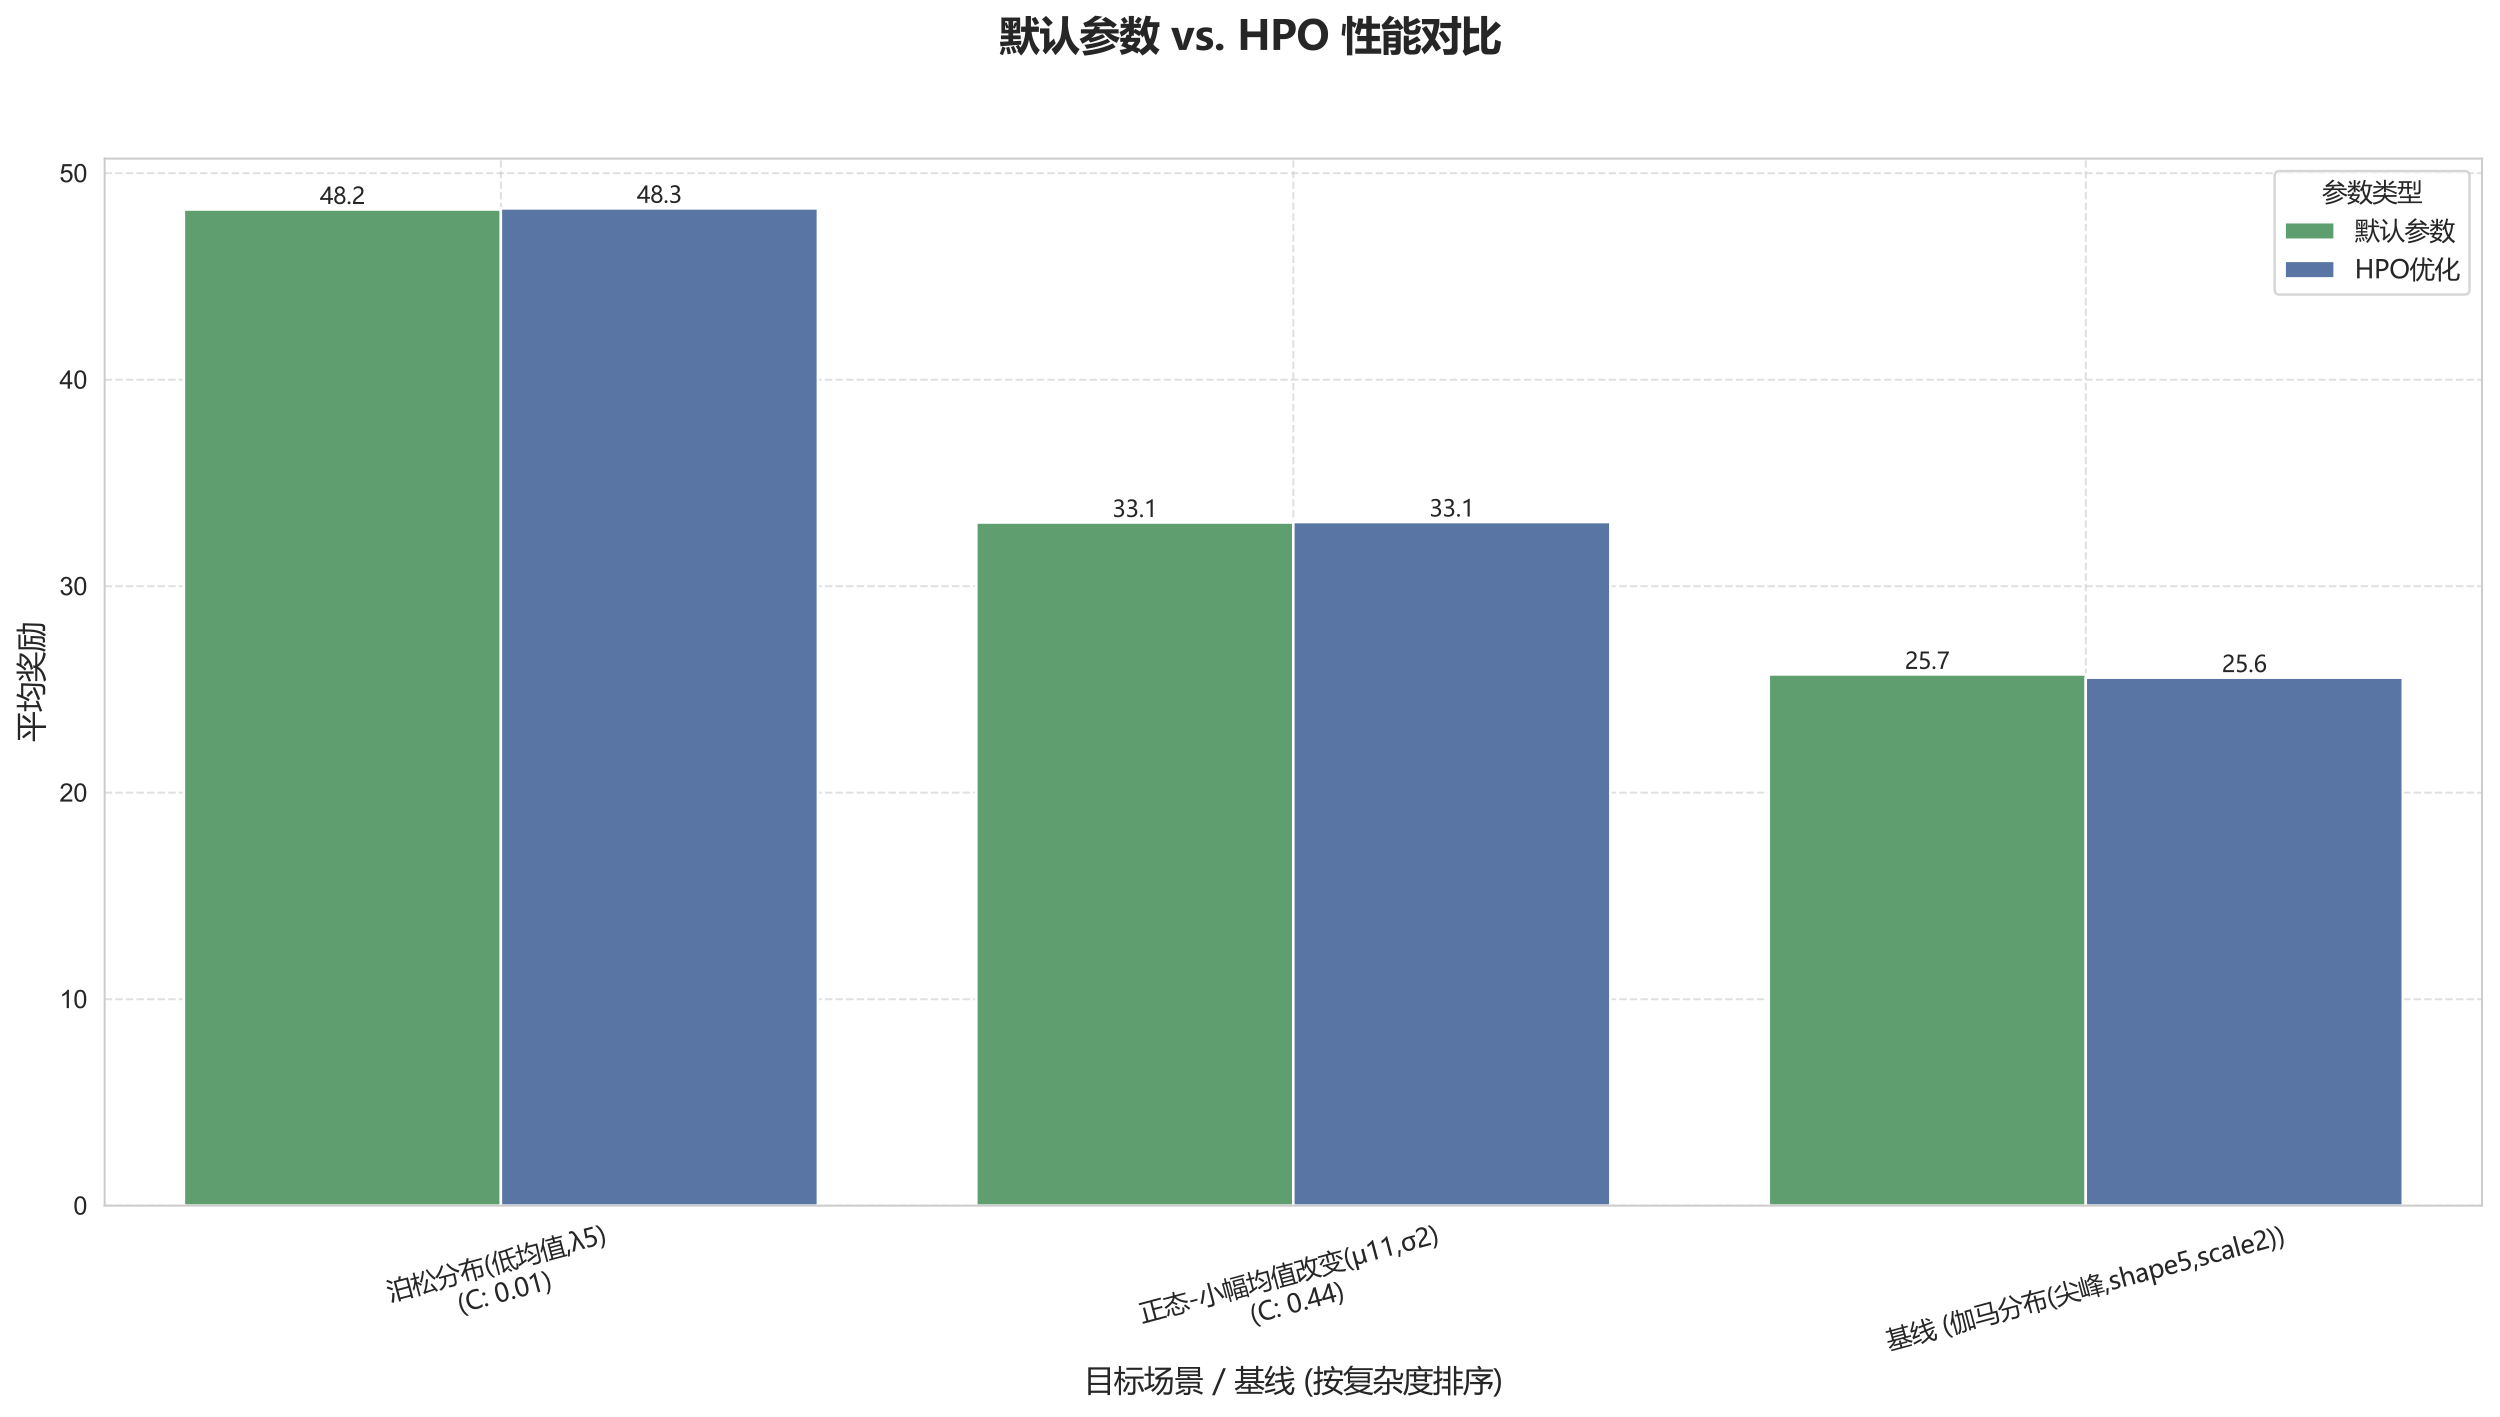 <?xml version="1.0" encoding="utf-8" standalone="no"?>
<!DOCTYPE svg PUBLIC "-//W3C//DTD SVG 1.1//EN"
  "http://www.w3.org/Graphics/SVG/1.1/DTD/svg11.dtd">
<svg xmlns:xlink="http://www.w3.org/1999/xlink" width="1000.798pt" height="567.186pt" viewBox="0 0 1000.798 567.186" xmlns="http://www.w3.org/2000/svg" version="1.1">
 <defs>
  <style type="text/css">*{stroke-linejoin: round; stroke-linecap: butt}</style>
 </defs>
 <g id="figure_1">
  <g id="patch_1">
   <path d="M 0 567.186 
L 1000.798 567.186 
L 1000.798 0 
L 0 0 
z
" style="fill: #ffffff"/>
  </g>
  <g id="axes_1">
   <g id="patch_2">
    <path d="M 41.898 482.645 
L 993.597 482.645 
L 993.597 63.48 
L 41.898 63.48 
z
" style="fill: #ffffff"/>
   </g>
   <g id="matplotlib.axis_1">
    <g id="xtick_1">
     <g id="line2d_1">
      <path d="M 200.514 482.645 
L 200.514 63.48 
" clip-path="url(#p3394e53b1b)" style="fill: none; stroke-dasharray: 2.96,1.28; stroke-dashoffset: 0; stroke: #cccccc; stroke-opacity: 0.6; stroke-width: 0.8"/>
     </g>
     <g id="text_1">
      <!-- 泊松分布(低均值,λ5) -->
      <g style="fill: #262626" transform="translate(156.006 520.763) rotate(-15) scale(0.1 -0.1)">
       <defs>
        <path id="MicrosoftYaHei-6cca" d="M 2225 4516 
L 3447 4516 
Q 3603 4903 3706 5359 
L 4269 5234 
Q 4131 4872 3966 4516 
L 5919 4516 
L 5919 -797 
L 5394 -797 
L 5394 -316 
L 2750 -316 
L 2750 -797 
L 2225 -797 
L 2225 4516 
z
M 2750 147 
L 5394 147 
L 5394 1909 
L 2750 1909 
L 2750 147 
z
M 5394 4053 
L 2750 4053 
L 2750 2372 
L 5394 2372 
L 5394 4053 
z
M 1156 1791 
Q 1475 1609 1681 1528 
Q 1331 491 913 -747 
L 356 -478 
Q 838 603 1156 1791 
z
M 388 3641 
Q 1063 3228 1644 2797 
Q 1450 2547 1294 2347 
Q 725 2803 88 3241 
L 388 3641 
z
M 731 5266 
Q 1394 4809 1950 4359 
Q 1819 4203 1606 3928 
Q 1038 4434 419 4897 
L 731 5266 
z
" transform="scale(0.016)"/>
        <path id="MicrosoftYaHei-677e" d="M 69 1384 
Q 750 2328 1106 3603 
L 163 3603 
L 163 4022 
L 1100 4022 
L 1100 5259 
L 1556 5259 
L 1556 4022 
L 2388 4022 
L 2388 3603 
L 1556 3603 
L 1556 2584 
L 1788 2791 
Q 2213 2366 2600 1934 
L 2263 1603 
Q 1769 2172 1556 2397 
L 1556 -834 
L 1100 -834 
L 1100 2372 
Q 763 1459 294 841 
Q 200 1109 69 1384 
z
M 5063 1472 
Q 5575 547 6100 -603 
L 5619 -828 
Q 5506 -566 5394 -309 
Q 4075 -391 3088 -491 
Q 2806 -528 2606 -597 
L 2375 -153 
Q 2594 -41 2744 184 
Q 3375 1216 3906 2891 
L 4438 2703 
Q 3781 1028 3163 -28 
Q 4006 16 5213 91 
Q 4938 697 4644 1266 
L 5063 1472 
z
M 4425 5103 
L 4844 5253 
Q 5369 3578 6375 2578 
Q 6138 2384 5938 2191 
Q 4931 3366 4425 5103 
z
M 3463 5128 
L 3938 4972 
Q 3456 3478 2694 2316 
Q 2500 2478 2288 2628 
Q 3094 3772 3463 5128 
z
" transform="scale(0.016)"/>
        <path id="MicrosoftYaHei-5206" d="M 900 2559 
L 5056 2559 
Q 5025 1497 4963 484 
Q 4888 -684 3856 -678 
Q 3350 -684 2788 -647 
Q 2750 -384 2700 -116 
Q 3181 -184 3775 -191 
Q 4400 -203 4463 541 
Q 4513 1216 4538 2097 
L 2616 2097 
Q 2541 1053 2181 416 
Q 1706 -422 588 -878 
Q 425 -666 231 -459 
Q 1269 -72 1725 666 
Q 2053 1225 2103 2097 
L 900 2097 
L 900 2559 
z
M 3488 5159 
L 3938 5353 
Q 4625 3678 6350 2847 
Q 6069 2553 5944 2372 
Q 4225 3366 3488 5159 
z
M 50 2766 
Q 1338 3678 2250 5253 
L 2694 5009 
Q 1744 3347 413 2341 
Q 281 2534 50 2766 
z
" transform="scale(0.016)"/>
        <path id="MicrosoftYaHei-5e03" d="M 3250 3666 
L 3750 3666 
L 3750 2703 
L 5681 2703 
L 5681 541 
Q 5681 -197 5050 -197 
Q 4888 -197 4119 -191 
Q 4081 16 4019 316 
Q 4644 278 4769 278 
Q 5188 266 5188 666 
L 5188 2253 
L 3750 2253 
L 3750 -828 
L 3250 -828 
L 3250 2253 
L 1844 2253 
L 1844 -353 
L 1350 -353 
L 1350 2113 
Q 928 1553 450 1028 
Q 294 1253 94 1447 
Q 1241 2647 1969 3984 
L 200 3984 
L 200 4434 
L 2200 4434 
Q 2419 4884 2594 5353 
L 3088 5153 
Q 2934 4788 2766 4434 
L 6250 4434 
L 6250 3984 
L 2538 3984 
Q 2188 3325 1772 2703 
L 3250 2703 
L 3250 3666 
z
" transform="scale(0.016)"/>
        <path id="MicrosoftYaHei-28" d="M 1531 -1100 
Q 478 100 478 1847 
Q 478 3594 1531 4841 
L 2072 4841 
Q 1016 3544 1016 1853 
Q 1016 166 2066 -1100 
L 1531 -1100 
z
" transform="scale(0.016)"/>
        <path id="MicrosoftYaHei-4f4e" d="M 2275 4809 
Q 4069 4809 5994 5072 
L 6169 4603 
Q 5306 4522 4497 4469 
Q 4513 3594 4556 2872 
L 6250 2872 
L 6250 2422 
L 4591 2422 
Q 4775 250 5581 -172 
Q 5756 -247 5806 -41 
Q 5863 278 5913 897 
Q 6156 784 6363 728 
Q 6300 141 6225 -241 
Q 6119 -728 5738 -728 
Q 5275 -728 4856 -178 
Q 4259 644 4122 2422 
L 2750 2422 
L 2750 209 
Q 3425 597 3913 878 
Q 3950 591 4006 397 
Q 3206 -59 2744 -353 
Q 2563 -472 2388 -634 
L 2063 -222 
Q 2275 -41 2275 316 
L 2275 4809 
z
M 38 2397 
Q 1000 3697 1531 5334 
L 1988 5172 
Q 1678 4309 1306 3578 
L 1306 -828 
L 856 -828 
L 856 2778 
Q 550 2288 213 1872 
Q 138 2122 38 2397 
z
M 4016 4441 
Q 3366 4403 2750 4384 
L 2750 2872 
L 4094 2872 
Q 4059 3481 4016 4441 
z
M 3531 -116 
L 3856 141 
Q 4206 -191 4544 -566 
L 4181 -859 
Q 3888 -491 3531 -116 
z
" transform="scale(0.016)"/>
        <path id="MicrosoftYaHei-5747" d="M 2244 2803 
Q 2931 3953 3338 5322 
L 3838 5172 
Q 3691 4744 3531 4347 
L 6013 4347 
Q 5925 1053 5875 297 
Q 5831 -697 4806 -697 
Q 4188 -697 3706 -672 
Q 3669 -422 3606 -141 
L 3625 -141 
Q 4250 -209 4775 -209 
Q 5350 -209 5394 378 
Q 5456 1447 5513 3891 
L 3341 3891 
Q 3028 3172 2675 2572 
Q 2481 2691 2244 2803 
z
M 81 428 
Q 559 600 1006 769 
L 1006 3253 
L 169 3253 
L 169 3697 
L 1006 3697 
L 1006 5259 
L 1469 5259 
L 1469 3697 
L 2281 3697 
L 2281 3253 
L 1469 3253 
L 1469 947 
Q 1922 1125 2338 1303 
Q 2350 991 2369 784 
Q 1363 403 250 -53 
L 81 428 
z
M 2513 853 
Q 3769 1353 5119 1934 
Q 5150 1641 5188 1434 
Q 4031 947 2706 359 
L 2513 853 
z
M 3138 2909 
L 3481 3216 
Q 4025 2716 4531 2216 
L 4125 1859 
Q 3644 2409 3138 2909 
z
" transform="scale(0.016)"/>
        <path id="MicrosoftYaHei-503c" d="M 1619 -216 
L 2250 -216 
L 2250 3653 
L 3725 3653 
L 3725 4222 
L 1913 4222 
L 1913 4647 
L 3725 4647 
L 3725 5309 
L 4200 5309 
L 4200 4647 
L 6169 4647 
L 6169 4222 
L 4200 4222 
L 4200 3653 
L 5713 3653 
L 5713 -216 
L 6306 -216 
L 6306 -641 
L 1619 -641 
L 1619 -216 
z
M 69 2247 
Q 906 3497 1369 5278 
L 1831 5141 
Q 1581 4334 1288 3628 
L 1288 -816 
L 831 -816 
L 831 2666 
Q 563 2166 263 1734 
Q 175 1997 69 2247 
z
M 2713 -216 
L 5250 -216 
L 5250 353 
L 2713 353 
L 2713 -216 
z
M 5250 3241 
L 2713 3241 
L 2713 2678 
L 5250 2678 
L 5250 3241 
z
M 2713 1716 
L 5250 1716 
L 5250 2278 
L 2713 2278 
L 2713 1716 
z
M 2713 753 
L 5250 753 
L 5250 1316 
L 2713 1316 
L 2713 753 
z
" transform="scale(0.016)"/>
        <path id="MicrosoftYaHei-2c" d="M 1109 778 
L 575 -888 
L 131 -888 
L 519 778 
L 1109 778 
z
" transform="scale(0.016)"/>
        <path id="MicrosoftYaHei-3bb" d="M 3388 0 
L 2731 0 
L 1822 2747 
L 666 0 
L -3 0 
L 1553 3428 
L 1338 4059 
Q 1163 4572 813 4572 
Q 638 4572 391 4500 
L 391 5072 
Q 616 5119 856 5119 
Q 1281 5119 1507 4892 
Q 1734 4666 1950 4069 
L 3388 0 
z
" transform="scale(0.016)"/>
        <path id="MicrosoftYaHei-35" d="M 3294 1494 
Q 3294 784 2823 350 
Q 2353 -84 1559 -84 
Q 878 -84 544 119 
L 544 744 
Q 1034 425 1544 425 
Q 2050 425 2361 704 
Q 2672 984 2672 1447 
Q 2672 1909 2348 2167 
Q 2025 2425 1434 2425 
Q 978 2425 613 2384 
L 791 4841 
L 3053 4841 
L 3053 4303 
L 1306 4303 
L 1206 2931 
L 1647 2950 
Q 2416 2950 2855 2567 
Q 3294 2184 3294 1494 
z
" transform="scale(0.016)"/>
        <path id="MicrosoftYaHei-29" d="M 78 -1100 
Q 1131 163 1131 1853 
Q 1131 3547 72 4841 
L 616 4841 
Q 1672 3603 1672 1847 
Q 1672 91 616 -1100 
L 78 -1100 
z
" transform="scale(0.016)"/>
       </defs>
       <use xlink:href="#MicrosoftYaHei-6cca"/>
       <use xlink:href="#MicrosoftYaHei-677e" transform="translate(100 0)"/>
       <use xlink:href="#MicrosoftYaHei-5206" transform="translate(200 0)"/>
       <use xlink:href="#MicrosoftYaHei-5e03" transform="translate(300 0)"/>
       <use xlink:href="#MicrosoftYaHei-28" transform="translate(400 0)"/>
       <use xlink:href="#MicrosoftYaHei-4f4e" transform="translate(433.398 0)"/>
       <use xlink:href="#MicrosoftYaHei-5747" transform="translate(533.398 0)"/>
       <use xlink:href="#MicrosoftYaHei-503c" transform="translate(633.398 0)"/>
       <use xlink:href="#MicrosoftYaHei-2c" transform="translate(733.398 0)"/>
       <use xlink:href="#MicrosoftYaHei-3bb" transform="translate(757.471 0)"/>
       <use xlink:href="#MicrosoftYaHei-35" transform="translate(811.914 0)"/>
       <use xlink:href="#MicrosoftYaHei-29" transform="translate(870.557 0)"/>
      </g>
      <!-- (C: 0.01) -->
      <g style="fill: #262626" transform="translate(184.081 525.745) rotate(-15) scale(0.1 -0.1)">
       <defs>
        <path id="MicrosoftYaHei-43" d="M 3938 200 
Q 3403 -81 2597 -81 
Q 1556 -81 934 580 
Q 313 1241 313 2328 
Q 313 3497 1013 4209 
Q 1713 4922 2791 4922 
Q 3484 4922 3938 4725 
L 3938 4072 
Q 3419 4359 2797 4359 
Q 1988 4359 1478 3820 
Q 969 3281 969 2366 
Q 969 1497 1444 986 
Q 1919 475 2688 475 
Q 3406 475 3938 800 
L 3938 200 
z
" transform="scale(0.016)"/>
        <path id="MicrosoftYaHei-3a" d="M 372 3134 
Q 372 3303 490 3415 
Q 609 3528 775 3528 
Q 944 3528 1062 3414 
Q 1181 3300 1181 3134 
Q 1181 2969 1065 2853 
Q 950 2738 772 2738 
Q 603 2738 487 2853 
Q 372 2969 372 3134 
z
M 372 322 
Q 372 491 487 606 
Q 603 722 775 722 
Q 950 722 1065 605 
Q 1181 488 1181 322 
Q 1181 159 1065 42 
Q 950 -75 772 -75 
Q 600 -75 486 42 
Q 372 159 372 322 
z
" transform="scale(0.016)"/>
        <path id="MicrosoftYaHei-20" transform="scale(0.016)"/>
        <path id="MicrosoftYaHei-30" d="M 284 2325 
Q 284 3606 709 4264 
Q 1134 4922 1941 4922 
Q 3478 4922 3478 2441 
Q 3478 1216 3045 567 
Q 2613 -81 1831 -81 
Q 1094 -81 689 534 
Q 284 1150 284 2325 
z
M 909 2353 
Q 909 425 1888 425 
Q 2850 425 2850 2384 
Q 2850 4413 1906 4413 
Q 909 4413 909 2353 
z
" transform="scale(0.016)"/>
        <path id="MicrosoftYaHei-2e" d="M 372 322 
Q 372 491 487 606 
Q 603 722 775 722 
Q 950 722 1065 605 
Q 1181 488 1181 322 
Q 1181 159 1065 42 
Q 950 -75 772 -75 
Q 600 -75 486 42 
Q 372 159 372 322 
z
" transform="scale(0.016)"/>
        <path id="MicrosoftYaHei-31" d="M 1781 0 
L 1781 4141 
Q 1638 3997 1295 3819 
Q 953 3641 663 3569 
L 663 4169 
Q 1047 4275 1484 4508 
Q 1922 4741 2156 4947 
L 2388 4947 
L 2388 0 
L 1781 0 
z
" transform="scale(0.016)"/>
       </defs>
       <use xlink:href="#MicrosoftYaHei-28"/>
       <use xlink:href="#MicrosoftYaHei-43" transform="translate(33.398 0)"/>
       <use xlink:href="#MicrosoftYaHei-3a" transform="translate(100.293 0)"/>
       <use xlink:href="#MicrosoftYaHei-20" transform="translate(124.365 0)"/>
       <use xlink:href="#MicrosoftYaHei-30" transform="translate(153.955 0)"/>
       <use xlink:href="#MicrosoftYaHei-2e" transform="translate(212.598 0)"/>
       <use xlink:href="#MicrosoftYaHei-30" transform="translate(236.67 0)"/>
       <use xlink:href="#MicrosoftYaHei-31" transform="translate(295.312 0)"/>
       <use xlink:href="#MicrosoftYaHei-29" transform="translate(353.955 0)"/>
      </g>
     </g>
    </g>
    <g id="xtick_2">
     <g id="line2d_2">
      <path d="M 517.747 482.645 
L 517.747 63.48 
" clip-path="url(#p3394e53b1b)" style="fill: none; stroke-dasharray: 2.96,1.28; stroke-dashoffset: 0; stroke: #cccccc; stroke-opacity: 0.6; stroke-width: 0.8"/>
     </g>
     <g id="text_2">
      <!-- 正态-小幅均值改变(μ11,σ2) -->
      <g style="fill: #262626" transform="translate(457.231 529.342) rotate(-15) scale(0.1 -0.1)">
       <defs>
        <path id="MicrosoftYaHei-6b63" d="M 88 66 
L 1106 66 
L 1106 3416 
L 1644 3416 
L 1644 66 
L 3231 66 
L 3231 4309 
L 375 4309 
L 375 4797 
L 6063 4797 
L 6063 4309 
L 3769 4309 
L 3769 2672 
L 5850 2672 
L 5850 2191 
L 3769 2191 
L 3769 66 
L 6313 66 
L 6313 -422 
L 88 -422 
L 88 66 
z
" transform="scale(0.016)"/>
        <path id="MicrosoftYaHei-6001" d="M 325 4434 
L 2888 4434 
Q 2972 4822 2969 5328 
L 3438 5328 
Q 3444 4841 3372 4434 
L 6075 4434 
L 6075 3991 
L 3528 3991 
Q 4419 2706 6231 2241 
Q 6050 2034 5881 1759 
Q 4041 2394 3172 3772 
Q 2975 3331 2588 2953 
Q 3078 2616 3538 2259 
L 3225 1891 
Q 2828 2244 2259 2675 
Q 1556 2138 388 1703 
Q 294 1922 113 2178 
Q 2250 2866 2750 3991 
L 325 3991 
L 325 4434 
z
M 1713 1547 
L 2200 1547 
L 2200 203 
Q 2200 -172 2575 -172 
L 3763 -172 
Q 4175 -172 4256 134 
Q 4331 428 4381 1028 
Q 4556 953 4863 847 
Q 4763 128 4706 -47 
Q 4563 -616 3869 -616 
L 2488 -616 
Q 1713 -616 1713 172 
L 1713 1547 
z
M 813 1447 
L 1281 1297 
Q 1038 522 663 -297 
Q 463 -203 194 -116 
Q 569 591 813 1447 
z
M 4894 1272 
L 5263 1553 
Q 5781 972 6306 309 
L 5888 -9 
Q 5425 641 4894 1272 
z
M 2594 1503 
L 2913 1809 
Q 3419 1403 3850 991 
L 3488 641 
Q 3094 1059 2594 1503 
z
" transform="scale(0.016)"/>
        <path id="MicrosoftYaHei-2d" d="M 2328 1681 
L 488 1681 
L 488 2153 
L 2328 2153 
L 2328 1681 
z
" transform="scale(0.016)"/>
        <path id="MicrosoftYaHei-5c0f" d="M 1513 3878 
L 2025 3697 
Q 1425 1984 625 478 
Q 413 609 113 759 
Q 831 1972 1513 3878 
z
M 4300 3641 
L 4769 3866 
Q 5563 2422 6319 828 
L 5750 559 
Q 4988 2328 4300 3641 
z
M 3000 5247 
L 3556 5247 
L 3556 66 
Q 3556 -747 2675 -747 
Q 2325 -747 1744 -728 
Q 1700 -453 1638 -141 
Q 2238 -197 2556 -197 
Q 3000 -197 3000 203 
L 3000 5247 
z
" transform="scale(0.016)"/>
        <path id="MicrosoftYaHei-5e45" d="M 2725 2197 
L 6094 2197 
L 6094 -822 
L 5681 -822 
L 5681 -459 
L 3138 -459 
L 3138 -816 
L 2725 -816 
L 2725 2197 
z
M 331 4222 
L 1131 4222 
L 1131 5297 
L 1544 5297 
L 1544 4222 
L 2388 4222 
L 2388 978 
Q 2388 472 1900 472 
L 1700 472 
Q 1663 659 1594 872 
Q 1719 859 1831 859 
Q 1988 859 1988 1028 
L 1988 3822 
L 1544 3822 
L 1544 -816 
L 1131 -816 
L 1131 3822 
L 731 3822 
L 731 384 
L 331 384 
L 331 4222 
z
M 3031 4178 
L 5813 4178 
L 5813 2478 
L 5400 2478 
L 5400 2703 
L 3444 2703 
L 3444 2478 
L 3031 2478 
L 3031 4178 
z
M 2588 5009 
L 6250 5009 
L 6250 4609 
L 2588 4609 
L 2588 5009 
z
M 5400 3791 
L 3444 3791 
L 3444 3091 
L 5400 3091 
L 5400 3791 
z
M 5681 1809 
L 4606 1809 
L 4606 1053 
L 5681 1053 
L 5681 1809 
z
M 3138 1053 
L 4206 1053 
L 4206 1809 
L 3138 1809 
L 3138 1053 
z
M 4606 -72 
L 5681 -72 
L 5681 678 
L 4606 678 
L 4606 -72 
z
M 3138 -72 
L 4206 -72 
L 4206 678 
L 3138 678 
L 3138 -72 
z
" transform="scale(0.016)"/>
        <path id="MicrosoftYaHei-6539" d="M 2513 2709 
Q 3106 3791 3575 5341 
L 4069 5197 
Q 3894 4694 3709 4234 
L 6238 4234 
L 6238 3772 
L 5506 3772 
Q 5338 1747 4597 772 
Q 5203 125 6331 -259 
Q 6150 -434 5938 -747 
Q 4863 -234 4272 391 
Q 3634 -259 2363 -847 
Q 2213 -628 1994 -403 
Q 3303 144 3941 791 
Q 3363 1594 3147 2944 
Q 2988 2616 2825 2316 
Q 2669 2541 2513 2709 
z
M 450 2809 
L 2013 2809 
L 2013 4372 
L 331 4372 
L 331 4809 
L 2500 4809 
L 2500 2034 
L 2013 2034 
L 2013 2372 
L 938 2372 
L 938 303 
Q 1700 666 2500 1116 
Q 2544 816 2600 609 
Q 1788 203 931 -278 
Q 700 -441 569 -572 
L 231 -141 
Q 450 59 450 422 
L 450 2809 
z
M 3463 3634 
Q 3681 2050 4269 1184 
Q 4853 2038 5016 3772 
L 3522 3772 
L 3463 3634 
z
" transform="scale(0.016)"/>
        <path id="MicrosoftYaHei-53d8" d="M 838 1634 
L 838 2066 
L 5088 2066 
L 5088 1634 
Q 4494 853 3659 309 
Q 4675 -178 6313 -297 
Q 6088 -609 5950 -822 
Q 4275 -594 3178 34 
Q 2122 -509 425 -866 
Q 269 -622 106 -403 
Q 1741 -122 2728 328 
Q 2047 838 1553 1634 
L 838 1634 
z
M 231 4534 
L 3081 4534 
Q 2888 4884 2725 5141 
L 3175 5359 
Q 3481 4884 3600 4659 
L 3359 4534 
L 6200 4534 
L 6200 4091 
L 4181 4091 
L 4181 2353 
L 3700 2353 
L 3700 4091 
L 2694 4091 
L 2694 2341 
L 2213 2341 
L 2213 4091 
L 231 4091 
L 231 4534 
z
M 4475 1634 
L 2116 1634 
Q 2575 953 3197 572 
Q 3947 1016 4475 1634 
z
M 4556 3434 
L 4900 3728 
Q 5700 3009 6213 2459 
L 5825 2116 
Q 5219 2797 4556 3434 
z
M 1381 3741 
L 1756 3422 
Q 1119 2691 500 2097 
Q 344 2272 138 2447 
Q 794 3009 1381 3741 
z
" transform="scale(0.016)"/>
        <path id="MicrosoftYaHei-3bc" d="M 2947 0 
Q 2869 238 2869 559 
L 2853 559 
Q 2578 -78 1934 -78 
Q 1400 -78 1169 316 
L 1156 316 
L 1156 -1338 
L 547 -1338 
L 547 3456 
L 1156 3456 
L 1156 1359 
Q 1156 941 1379 695 
Q 1603 450 1966 450 
Q 2363 450 2606 734 
Q 2850 1019 2850 1494 
L 2850 3456 
L 3469 3456 
L 3469 913 
Q 3469 259 3581 0 
L 2947 0 
z
" transform="scale(0.016)"/>
        <path id="MicrosoftYaHei-3c3" d="M 3925 2972 
L 3075 2972 
Q 3541 2375 3541 1647 
Q 3541 875 3106 397 
Q 2672 -81 1956 -81 
Q 1209 -81 764 409 
Q 319 900 319 1697 
Q 319 3456 2084 3456 
L 3925 3456 
L 3925 2972 
z
M 2141 2972 
Q 947 2972 947 1672 
Q 947 1122 1217 775 
Q 1488 428 1953 428 
Q 2403 428 2659 772 
Q 2916 1116 2916 1691 
Q 2916 2416 2522 2972 
L 2141 2972 
z
" transform="scale(0.016)"/>
        <path id="MicrosoftYaHei-32" d="M 2666 3572 
Q 2666 3963 2419 4186 
Q 2172 4409 1747 4409 
Q 1447 4409 1140 4256 
Q 834 4103 569 3819 
L 569 4413 
Q 806 4659 1107 4790 
Q 1409 4922 1816 4922 
Q 2472 4922 2872 4570 
Q 3272 4219 3272 3619 
Q 3272 3084 3026 2693 
Q 2781 2303 2188 1894 
Q 1581 1475 1376 1294 
Q 1172 1113 1090 947 
Q 1009 781 1009 544 
L 3416 544 
L 3416 0 
L 372 0 
L 372 241 
Q 372 659 486 951 
Q 600 1244 862 1520 
Q 1125 1797 1681 2184 
Q 2250 2584 2458 2886 
Q 2666 3188 2666 3572 
z
" transform="scale(0.016)"/>
       </defs>
       <use xlink:href="#MicrosoftYaHei-6b63"/>
       <use xlink:href="#MicrosoftYaHei-6001" transform="translate(100 0)"/>
       <use xlink:href="#MicrosoftYaHei-2d" transform="translate(200 0)"/>
       <use xlink:href="#MicrosoftYaHei-5c0f" transform="translate(243.262 0)"/>
       <use xlink:href="#MicrosoftYaHei-5e45" transform="translate(343.262 0)"/>
       <use xlink:href="#MicrosoftYaHei-5747" transform="translate(443.262 0)"/>
       <use xlink:href="#MicrosoftYaHei-503c" transform="translate(543.262 0)"/>
       <use xlink:href="#MicrosoftYaHei-6539" transform="translate(643.262 0)"/>
       <use xlink:href="#MicrosoftYaHei-53d8" transform="translate(743.262 0)"/>
       <use xlink:href="#MicrosoftYaHei-28" transform="translate(843.262 0)"/>
       <use xlink:href="#MicrosoftYaHei-3bc" transform="translate(876.66 0)"/>
       <use xlink:href="#MicrosoftYaHei-31" transform="translate(939.453 0)"/>
       <use xlink:href="#MicrosoftYaHei-31" transform="translate(998.096 0)"/>
       <use xlink:href="#MicrosoftYaHei-2c" transform="translate(1056.738 0)"/>
       <use xlink:href="#MicrosoftYaHei-3c3" transform="translate(1080.811 0)"/>
       <use xlink:href="#MicrosoftYaHei-32" transform="translate(1143.359 0)"/>
       <use xlink:href="#MicrosoftYaHei-29" transform="translate(1202.002 0)"/>
      </g>
      <!-- (C: 0.44) -->
      <g style="fill: #262626" transform="translate(501.315 530.034) rotate(-15) scale(0.1 -0.1)">
       <defs>
        <path id="MicrosoftYaHei-34" d="M 2906 4841 
L 2906 1644 
L 3631 1644 
L 3631 1138 
L 2906 1138 
L 2906 0 
L 2313 0 
L 2313 1138 
L 53 1138 
L 53 1616 
Q 656 2294 1265 3178 
Q 1875 4063 2272 4841 
L 2906 4841 
z
M 741 1644 
L 2313 1644 
L 2313 3950 
Q 1988 3366 1616 2817 
Q 1244 2269 741 1644 
z
" transform="scale(0.016)"/>
       </defs>
       <use xlink:href="#MicrosoftYaHei-28"/>
       <use xlink:href="#MicrosoftYaHei-43" transform="translate(33.398 0)"/>
       <use xlink:href="#MicrosoftYaHei-3a" transform="translate(100.293 0)"/>
       <use xlink:href="#MicrosoftYaHei-20" transform="translate(124.365 0)"/>
       <use xlink:href="#MicrosoftYaHei-30" transform="translate(153.955 0)"/>
       <use xlink:href="#MicrosoftYaHei-2e" transform="translate(212.598 0)"/>
       <use xlink:href="#MicrosoftYaHei-34" transform="translate(236.67 0)"/>
       <use xlink:href="#MicrosoftYaHei-34" transform="translate(295.312 0)"/>
       <use xlink:href="#MicrosoftYaHei-29" transform="translate(353.955 0)"/>
      </g>
     </g>
    </g>
    <g id="xtick_3">
     <g id="line2d_3">
      <path d="M 834.981 482.645 
L 834.981 63.48 
" clip-path="url(#p3394e53b1b)" style="fill: none; stroke-dasharray: 2.96,1.28; stroke-dashoffset: 0; stroke: #cccccc; stroke-opacity: 0.6; stroke-width: 0.8"/>
     </g>
     <g id="text_3">
      <!-- 基线 (伽马分布(尖峰,shape5,scale2)) -->
      <g style="fill: #262626" transform="translate(756.174 540.365) rotate(-15) scale(0.1 -0.1)">
       <defs>
        <path id="MicrosoftYaHei-57fa" d="M 6319 697 
Q 6113 441 5981 247 
Q 5406 519 4925 897 
L 4925 553 
L 3431 553 
L 3431 -97 
L 5875 -97 
L 5875 -503 
L 519 -503 
L 519 -97 
L 2963 -97 
L 2963 553 
L 1450 553 
L 1450 894 
Q 953 478 413 172 
Q 294 341 88 566 
Q 1050 1034 1753 1753 
L 156 1753 
L 156 2159 
L 1400 2159 
L 1400 4253 
L 350 4253 
L 350 4659 
L 1400 4659 
L 1400 5334 
L 1869 5334 
L 1869 4659 
L 4550 4659 
L 4550 5334 
L 5019 5334 
L 5019 4659 
L 6069 4659 
L 6069 4253 
L 5019 4253 
L 5019 2159 
L 6244 2159 
L 6244 1753 
L 4600 1753 
Q 5303 1053 6319 697 
z
M 2963 1553 
L 3431 1553 
L 3431 947 
L 4863 947 
Q 4416 1306 4047 1753 
L 2325 1753 
Q 1934 1309 1513 947 
L 2963 947 
L 2963 1553 
z
M 1869 2159 
L 4550 2159 
L 4550 2603 
L 1869 2603 
L 1869 2159 
z
M 1869 2991 
L 4550 2991 
L 4550 3428 
L 1869 3428 
L 1869 2991 
z
M 1869 3816 
L 4550 3816 
L 4550 4253 
L 1869 4253 
L 1869 3816 
z
" transform="scale(0.016)"/>
        <path id="MicrosoftYaHei-7ebf" d="M 1969 -347 
Q 3144 75 4003 631 
Q 3781 1197 3653 1972 
L 2319 1784 
L 2244 2234 
L 3591 2422 
Q 3538 2859 3513 3356 
L 2381 3228 
L 2306 3678 
L 3488 3809 
Q 3453 4459 3425 5303 
L 3938 5303 
Q 3953 4497 3978 3866 
L 6069 4103 
L 6125 3659 
L 3997 3413 
Q 4019 2919 4069 2488 
L 6225 2791 
L 6281 2347 
L 4128 2041 
Q 4234 1394 4416 916 
Q 5078 1416 5519 2009 
L 5925 1703 
Q 5363 1025 4619 475 
Q 4859 44 5194 -184 
Q 5606 -428 5725 66 
Q 5806 466 5856 953 
Q 6144 828 6338 772 
Q 6231 97 6125 -247 
Q 5944 -778 5506 -778 
Q 5050 -778 4663 -403 
Q 4409 -163 4209 194 
Q 3350 -363 2281 -772 
Q 2169 -597 1969 -347 
z
M 900 1541 
Q 1456 1622 2213 1753 
Q 2175 1522 2156 1272 
Q 1113 1109 325 978 
L 225 1447 
Q 659 1913 1178 2775 
Q 672 2747 225 2703 
L 106 3128 
Q 688 3922 1300 5353 
L 1775 5166 
Q 1131 3897 669 3166 
Q 1041 3178 1422 3194 
Q 1638 3578 1869 4028 
L 2331 3797 
Q 1569 2478 900 1541 
z
M 106 97 
Q 1206 334 2331 616 
Q 2313 366 2313 141 
Q 1269 -103 244 -378 
L 106 97 
z
M 4463 4972 
L 4731 5284 
Q 5175 5003 5681 4609 
L 5381 4247 
Q 4863 4691 4463 4972 
z
" transform="scale(0.016)"/>
        <path id="MicrosoftYaHei-4f3d" d="M 4300 4516 
L 5994 4516 
L 5994 -553 
L 5550 -553 
L 5550 -84 
L 4744 -84 
L 4744 -566 
L 4300 -566 
L 4300 4516 
z
M 1688 4178 
L 2275 4178 
Q 2288 4728 2288 5266 
L 2738 5266 
Q 2731 4772 2719 4178 
L 3844 4178 
Q 3806 1478 3750 91 
Q 3713 -703 3000 -703 
Q 2756 -703 2488 -691 
Q 2456 -484 2400 -209 
Q 2719 -253 2931 -253 
Q 3294 -253 3306 166 
Q 3356 1134 3388 3728 
L 2719 3728 
Q 2700 1909 2556 966 
Q 2394 -53 1669 -853 
Q 1538 -697 1325 -503 
Q 1950 172 2119 1109 
Q 2256 2047 2275 3728 
L 1688 3728 
L 1688 4178 
z
M 88 2234 
Q 888 3703 1250 5309 
L 1700 5216 
Q 1519 4447 1269 3753 
L 1269 -828 
L 825 -828 
L 825 2684 
Q 575 2178 288 1716 
Q 200 1997 88 2234 
z
M 5550 4066 
L 4744 4066 
L 4744 366 
L 5550 366 
L 5550 4066 
z
" transform="scale(0.016)"/>
        <path id="MicrosoftYaHei-9a6c" d="M 1763 4234 
L 1600 2491 
L 4344 2491 
L 4544 4616 
L 700 4616 
L 700 5072 
L 5094 5072 
L 4844 2491 
L 6025 2491 
Q 5975 1034 5913 253 
Q 5856 -728 4794 -728 
Q 4150 -728 3575 -709 
Q 3544 -484 3488 -172 
Q 4206 -228 4738 -228 
Q 5350 -228 5400 347 
Q 5456 984 5488 2034 
L 1038 2034 
L 1250 4234 
L 1763 4234 
z
M 156 1103 
L 4850 1103 
L 4850 647 
L 156 647 
L 156 1103 
z
" transform="scale(0.016)"/>
        <path id="MicrosoftYaHei-5c16" d="M 6325 -234 
Q 6138 -478 5963 -747 
Q 4031 -300 3244 1350 
Q 2713 -253 363 -778 
Q 244 -553 56 -303 
Q 2313 91 2806 1572 
L 313 1572 
L 313 2022 
L 2928 2022 
Q 2978 2269 2994 2547 
L 3488 2547 
Q 3466 2272 3422 2022 
L 6100 2022 
L 6100 1572 
L 3613 1572 
Q 4356 103 6325 -234 
z
M 2938 5297 
L 3444 5297 
L 3444 2797 
L 2938 2797 
L 2938 5297 
z
M 1869 4653 
L 2238 4291 
Q 1369 3547 494 2884 
Q 344 3103 169 3291 
Q 1031 3903 1869 4653 
z
M 4219 4291 
L 4531 4647 
Q 5531 3953 6256 3391 
L 5894 2972 
Q 5025 3697 4219 4291 
z
" transform="scale(0.016)"/>
        <path id="MicrosoftYaHei-5cf0" d="M 2369 4147 
L 2369 -72 
L 1950 -72 
L 1950 244 
L 319 141 
L 319 4166 
L 738 4166 
L 738 566 
L 1131 591 
L 1131 5134 
L 1556 5134 
L 1556 619 
L 1950 644 
L 1950 4147 
L 2369 4147 
z
M 2450 3734 
Q 3238 4472 3588 5341 
L 4013 5216 
Q 3909 4988 3784 4766 
L 5725 4766 
L 5725 4366 
Q 5378 3809 4784 3384 
Q 5431 3091 6306 2959 
Q 6188 2759 6106 2509 
Q 5100 2725 4381 3125 
Q 3672 2719 2688 2459 
Q 2588 2691 2450 2878 
Q 3334 3069 3978 3381 
Q 3584 3669 3297 4025 
Q 3047 3700 2744 3397 
Q 2613 3572 2450 3734 
z
M 2613 459 
L 4169 459 
L 4169 953 
L 2869 953 
L 2869 1328 
L 4169 1328 
L 4169 1816 
L 2781 1816 
L 2781 2191 
L 4169 2191 
L 4169 2766 
L 4613 2766 
L 4613 2191 
L 5981 2191 
L 5981 1816 
L 4613 1816 
L 4613 1328 
L 5900 1328 
L 5900 953 
L 4613 953 
L 4613 459 
L 6188 459 
L 6188 84 
L 4613 84 
L 4613 -828 
L 4169 -828 
L 4169 84 
L 2613 84 
L 2613 459 
z
M 5231 4378 
L 3550 4378 
L 3534 4356 
Q 3863 3913 4375 3600 
Q 4913 3934 5231 4378 
z
" transform="scale(0.016)"/>
        <path id="MicrosoftYaHei-73" d="M 353 747 
Q 816 413 1350 413 
Q 2066 413 2066 881 
Q 2066 1081 1909 1211 
Q 1753 1341 1275 1519 
Q 700 1750 528 1976 
Q 356 2203 356 2525 
Q 356 2984 745 3261 
Q 1134 3538 1703 3538 
Q 2144 3538 2522 3384 
L 2522 2794 
Q 2134 3044 1644 3044 
Q 1350 3044 1165 2916 
Q 981 2788 981 2578 
Q 981 2372 1114 2256 
Q 1247 2141 1703 1959 
Q 2281 1744 2484 1512 
Q 2688 1281 2688 941 
Q 2688 466 2298 192 
Q 1909 -81 1291 -81 
Q 753 -81 353 122 
L 353 747 
z
" transform="scale(0.016)"/>
        <path id="MicrosoftYaHei-68" d="M 3466 0 
L 2856 0 
L 2856 1988 
Q 2856 3031 2081 3031 
Q 1684 3031 1421 2726 
Q 1159 2422 1159 1959 
L 1159 0 
L 547 0 
L 547 5116 
L 1159 5116 
L 1159 2888 
L 1172 2888 
Q 1569 3538 2300 3538 
Q 3466 3538 3466 2128 
L 3466 0 
z
" transform="scale(0.016)"/>
        <path id="MicrosoftYaHei-61" d="M 628 3216 
Q 1144 3538 1819 3538 
Q 3069 3538 3069 2225 
L 3069 0 
L 2463 0 
L 2463 534 
L 2447 534 
Q 2088 -81 1388 -81 
Q 884 -81 587 191 
Q 291 463 291 925 
Q 291 1894 1438 2053 
L 2463 2197 
Q 2463 3044 1763 3044 
Q 1141 3044 628 2625 
L 628 3216 
z
M 1653 1625 
Q 1228 1569 1067 1412 
Q 906 1256 906 975 
Q 906 728 1081 572 
Q 1256 416 1544 416 
Q 1944 416 2203 697 
Q 2463 978 2463 1403 
L 2463 1734 
L 1653 1625 
z
" transform="scale(0.016)"/>
        <path id="MicrosoftYaHei-70" d="M 1159 488 
L 1159 -1591 
L 547 -1591 
L 547 3456 
L 1159 3456 
L 1159 2859 
L 1172 2859 
Q 1578 3538 2359 3538 
Q 3022 3538 3398 3073 
Q 3775 2609 3775 1828 
Q 3775 966 3348 442 
Q 2922 -81 2200 -81 
Q 1534 -81 1172 488 
L 1159 488 
z
M 1156 1425 
Q 1156 1003 1428 714 
Q 1700 425 2109 425 
Q 2597 425 2872 800 
Q 3147 1175 3147 1838 
Q 3147 2397 2890 2714 
Q 2634 3031 2191 3031 
Q 1738 3031 1447 2709 
Q 1156 2388 1156 1884 
L 1156 1425 
z
" transform="scale(0.016)"/>
        <path id="MicrosoftYaHei-65" d="M 3363 1572 
L 944 1572 
Q 959 1019 1246 717 
Q 1534 416 2050 416 
Q 2631 416 3116 788 
L 3116 241 
Q 2659 -81 1906 -81 
Q 1156 -81 736 394 
Q 316 869 316 1713 
Q 316 2506 777 3022 
Q 1238 3538 1922 3538 
Q 2600 3538 2981 3102 
Q 3363 2666 3363 1881 
L 3363 1572 
z
M 2750 2063 
Q 2747 2531 2528 2787 
Q 2309 3044 1913 3044 
Q 1547 3044 1280 2772 
Q 1013 2500 944 2063 
L 2750 2063 
z
" transform="scale(0.016)"/>
        <path id="MicrosoftYaHei-63" d="M 2934 156 
Q 2538 -81 1978 -81 
Q 1228 -81 772 400 
Q 316 881 316 1647 
Q 316 2497 808 3017 
Q 1300 3538 2125 3538 
Q 2600 3538 2938 3369 
L 2938 2763 
Q 2572 3031 2125 3031 
Q 1600 3031 1270 2667 
Q 941 2303 941 1697 
Q 941 1100 1252 762 
Q 1563 425 2091 425 
Q 2538 425 2934 719 
L 2934 156 
z
" transform="scale(0.016)"/>
        <path id="MicrosoftYaHei-6c" d="M 544 0 
L 544 5116 
L 1156 5116 
L 1156 0 
L 544 0 
z
" transform="scale(0.016)"/>
       </defs>
       <use xlink:href="#MicrosoftYaHei-57fa"/>
       <use xlink:href="#MicrosoftYaHei-7ebf" transform="translate(100 0)"/>
       <use xlink:href="#MicrosoftYaHei-20" transform="translate(200 0)"/>
       <use xlink:href="#MicrosoftYaHei-28" transform="translate(229.59 0)"/>
       <use xlink:href="#MicrosoftYaHei-4f3d" transform="translate(262.988 0)"/>
       <use xlink:href="#MicrosoftYaHei-9a6c" transform="translate(362.988 0)"/>
       <use xlink:href="#MicrosoftYaHei-5206" transform="translate(462.988 0)"/>
       <use xlink:href="#MicrosoftYaHei-5e03" transform="translate(562.988 0)"/>
       <use xlink:href="#MicrosoftYaHei-28" transform="translate(662.988 0)"/>
       <use xlink:href="#MicrosoftYaHei-5c16" transform="translate(696.387 0)"/>
       <use xlink:href="#MicrosoftYaHei-5cf0" transform="translate(796.387 0)"/>
       <use xlink:href="#MicrosoftYaHei-2c" transform="translate(896.387 0)"/>
       <use xlink:href="#MicrosoftYaHei-73" transform="translate(920.459 0)"/>
       <use xlink:href="#MicrosoftYaHei-68" transform="translate(966.748 0)"/>
       <use xlink:href="#MicrosoftYaHei-61" transform="translate(1028.32 0)"/>
       <use xlink:href="#MicrosoftYaHei-70" transform="translate(1083.594 0)"/>
       <use xlink:href="#MicrosoftYaHei-65" transform="translate(1147.461 0)"/>
       <use xlink:href="#MicrosoftYaHei-35" transform="translate(1204.199 0)"/>
       <use xlink:href="#MicrosoftYaHei-2c" transform="translate(1262.842 0)"/>
       <use xlink:href="#MicrosoftYaHei-73" transform="translate(1286.914 0)"/>
       <use xlink:href="#MicrosoftYaHei-63" transform="translate(1333.203 0)"/>
       <use xlink:href="#MicrosoftYaHei-61" transform="translate(1383.35 0)"/>
       <use xlink:href="#MicrosoftYaHei-6c" transform="translate(1438.623 0)"/>
       <use xlink:href="#MicrosoftYaHei-65" transform="translate(1465.234 0)"/>
       <use xlink:href="#MicrosoftYaHei-32" transform="translate(1521.973 0)"/>
       <use xlink:href="#MicrosoftYaHei-29" transform="translate(1580.615 0)"/>
       <use xlink:href="#MicrosoftYaHei-29" transform="translate(1614.014 0)"/>
      </g>
     </g>
    </g>
    <g id="text_4">
     <!-- 目标场景 / 基线 (按复杂度排序) -->
     <g style="fill: #262626" transform="translate(433.849 557.002) scale(0.12 -0.12)">
      <defs>
       <path id="MicrosoftYaHei-76ee" d="M 944 5016 
L 5469 5016 
L 5469 -772 
L 4938 -772 
L 4938 -303 
L 1475 -303 
L 1475 -772 
L 944 -772 
L 944 5016 
z
M 1475 1341 
L 1475 159 
L 4938 159 
L 4938 1341 
L 1475 1341 
z
M 1475 2947 
L 1475 1778 
L 4938 1778 
L 4938 2947 
L 1475 2947 
z
M 1475 4553 
L 1475 3384 
L 4938 3384 
L 4938 4553 
L 1475 4553 
z
" transform="scale(0.016)"/>
       <path id="MicrosoftYaHei-6807" d="M 75 1409 
Q 769 2478 1025 3647 
L 119 3647 
L 119 4072 
L 1069 4072 
L 1069 5297 
L 1506 5297 
L 1506 4072 
L 2356 4072 
L 2356 3647 
L 1506 3647 
L 1506 2541 
L 1775 2822 
Q 2175 2478 2481 2159 
L 2150 1816 
Q 1850 2156 1506 2503 
L 1506 -797 
L 1069 -797 
L 1069 2588 
Q 738 1513 281 859 
Q 194 1128 75 1409 
z
M 2350 3097 
L 6250 3097 
L 6250 2659 
L 4525 2659 
L 4525 47 
Q 4525 -734 3806 -734 
Q 3469 -741 2975 -728 
Q 2944 -503 2888 -209 
Q 3319 -259 3675 -259 
Q 4050 -259 4050 203 
L 4050 2659 
L 2350 2659 
L 2350 3097 
z
M 2638 4928 
L 5963 4928 
L 5963 4491 
L 2638 4491 
L 2638 4928 
z
M 4938 1853 
L 5381 2066 
Q 5975 928 6369 72 
L 5869 -147 
Q 5463 822 4938 1853 
z
M 2931 2066 
L 3400 1878 
Q 2888 734 2381 -153 
Q 2188 -41 1925 66 
Q 2425 872 2931 2066 
z
" transform="scale(0.016)"/>
       <path id="MicrosoftYaHei-573a" d="M 4800 4491 
L 2363 4491 
L 2363 4941 
L 5688 4941 
L 5688 4484 
L 3225 2928 
L 6063 2928 
Q 5988 1197 5919 253 
Q 5838 -703 5038 -703 
Q 4763 -703 4194 -684 
Q 4150 -372 4088 -141 
Q 4519 -209 4962 -209 
Q 5406 -209 5450 322 
Q 5513 1103 5575 2478 
L 4906 2478 
Q 4628 375 2963 -853 
Q 2788 -634 2613 -472 
Q 4163 600 4441 2478 
L 3641 2478 
Q 3281 913 1863 -103 
Q 1713 78 1538 259 
Q 2831 1144 3175 2478 
L 2431 2478 
L 2431 2953 
L 4800 4491 
z
M 94 703 
Q 547 888 1006 1088 
L 1006 3247 
L 169 3247 
L 169 3697 
L 1006 3697 
L 1006 5259 
L 1469 5259 
L 1469 3697 
L 2231 3697 
L 2231 3247 
L 1469 3247 
L 1469 1294 
Q 1819 1453 2175 1622 
Q 2188 1359 2231 1153 
Q 1319 741 288 222 
L 94 703 
z
" transform="scale(0.016)"/>
       <path id="MicrosoftYaHei-666f" d="M 900 5084 
L 5500 5084 
L 5500 2984 
L 5050 2984 
L 5050 3209 
L 1350 3209 
L 1350 2984 
L 900 2984 
L 900 5084 
z
M 1013 2003 
L 5438 2003 
L 5438 566 
L 4988 566 
L 4988 766 
L 3481 766 
L 3481 -103 
Q 3488 -766 2825 -766 
Q 2406 -766 2131 -759 
Q 2119 -666 2038 -266 
Q 2431 -303 2713 -303 
Q 3013 -303 3019 9 
L 3019 766 
L 1463 766 
L 1463 566 
L 1013 566 
L 1013 2003 
z
M 338 2759 
L 2950 2759 
Q 2878 2888 2800 3022 
L 3219 3197 
Q 3350 2969 3459 2759 
L 6075 2759 
L 6075 2372 
L 338 2372 
L 338 2759 
z
M 4988 1628 
L 1463 1628 
L 1463 1141 
L 4988 1141 
L 4988 1628 
z
M 1350 3584 
L 5050 3584 
L 5050 3966 
L 1350 3966 
L 1350 3584 
z
M 5050 4709 
L 1350 4709 
L 1350 4328 
L 5050 4328 
L 5050 4709 
z
M 4000 103 
L 4213 497 
Q 5181 134 6113 -247 
L 5881 -678 
Q 5025 -278 4000 103 
z
M 2175 503 
L 2438 122 
Q 1531 -322 588 -741 
Q 494 -559 338 -341 
Q 1406 97 2175 503 
z
" transform="scale(0.016)"/>
       <path id="MicrosoftYaHei-2f" d="M 2791 4841 
L 469 -803 
L -103 -803 
L 2219 4841 
L 2791 4841 
z
" transform="scale(0.016)"/>
       <path id="MicrosoftYaHei-6309" d="M 1763 -366 
Q 3172 -25 3822 450 
Q 3184 791 2444 1147 
Q 2713 1622 2959 2153 
L 2194 2153 
L 2194 2603 
L 3159 2603 
Q 3384 3119 3588 3684 
L 4113 3503 
Q 3919 3069 3700 2603 
L 6263 2603 
L 6263 2153 
L 5444 2153 
Q 5219 1191 4650 547 
Q 5494 100 6238 -353 
L 5938 -828 
Q 5253 -338 4288 197 
Q 3566 -394 2013 -834 
Q 1938 -609 1763 -366 
z
M 88 1966 
Q 503 2094 938 2244 
L 938 3641 
L 175 3641 
L 175 4091 
L 938 4091 
L 938 5253 
L 1413 5253 
L 1413 4091 
L 2100 4091 
L 2100 3641 
L 1413 3641 
L 1413 2413 
Q 1691 2513 1975 2622 
Q 1988 2359 2025 2122 
Q 1722 2016 1413 1900 
L 1413 -78 
Q 1413 -753 763 -759 
Q 569 -766 206 -753 
Q 181 -497 131 -234 
Q 431 -272 681 -272 
Q 938 -272 938 28 
L 938 1722 
Q 550 1575 150 1416 
L 88 1966 
z
M 2300 4384 
L 4056 4384 
Q 3884 4734 3663 5122 
L 4113 5347 
Q 4419 4847 4550 4572 
L 4178 4384 
L 6119 4384 
L 6119 3322 
L 5619 3322 
L 5619 3934 
L 2800 3934 
L 2800 3322 
L 2300 3322 
L 2300 4384 
z
M 3088 1328 
Q 3656 1056 4188 784 
Q 4750 1384 4934 2153 
L 3488 2153 
Q 3297 1753 3088 1328 
z
" transform="scale(0.016)"/>
       <path id="MicrosoftYaHei-590d" d="M 81 3559 
Q 975 4259 1563 5347 
L 2113 5347 
Q 1963 5084 1803 4841 
L 6200 4841 
L 6200 4441 
L 1525 4441 
Q 1356 4209 1175 3997 
L 5575 3997 
L 5575 1697 
L 5138 1697 
L 5138 1859 
L 1463 1859 
L 1463 1634 
L 1031 1634 
L 1031 3828 
Q 716 3475 369 3166 
Q 263 3347 81 3559 
z
M 81 291 
Q 1231 853 1931 1709 
L 2488 1709 
Q 2350 1534 2206 1372 
L 5588 1372 
L 5588 1034 
Q 4981 494 4038 69 
Q 5016 -188 6319 -284 
Q 6150 -566 6025 -797 
Q 4503 -584 3416 -175 
Q 2303 -563 725 -872 
Q 606 -666 438 -447 
Q 1988 -191 2856 59 
Q 2153 397 1678 838 
Q 1084 303 388 -53 
Q 250 128 81 291 
z
M 1463 2247 
L 5138 2247 
L 5138 2747 
L 1463 2747 
L 1463 2247 
z
M 5138 3609 
L 1463 3609 
L 1463 3116 
L 5138 3116 
L 5138 3609 
z
M 4869 1009 
L 2025 1009 
Q 2572 553 3428 253 
Q 4297 591 4869 1009 
z
" transform="scale(0.016)"/>
       <path id="MicrosoftYaHei-6742" d="M 4731 4653 
L 4731 3216 
Q 4731 2816 5069 2816 
L 5288 2816 
Q 5663 2816 5725 3122 
Q 5794 3428 5831 3903 
Q 6144 3766 6313 3709 
Q 6256 3284 6188 2966 
Q 6056 2366 5319 2366 
L 5000 2366 
Q 4231 2366 4231 3172 
L 4231 4203 
L 2497 4203 
Q 2297 2856 456 2197 
Q 306 2459 156 2647 
Q 1766 3153 1984 4203 
L 450 4203 
L 450 4653 
L 2031 4653 
Q 2050 4956 2050 5341 
L 2550 5341 
Q 2550 4956 2534 4653 
L 4731 4653 
z
M 156 1966 
L 2925 1966 
L 2925 2753 
L 3438 2753 
L 3438 1966 
L 6038 1966 
L 6038 1516 
L 3438 1516 
L 3438 -28 
Q 3438 -728 2731 -728 
L 1913 -728 
Q 1906 -697 1819 -222 
Q 2219 -259 2581 -259 
Q 2925 -259 2925 122 
L 2925 1516 
L 156 1516 
L 156 1966 
z
M 4106 747 
L 4419 1134 
Q 5450 484 6163 -41 
L 5819 -497 
Q 4969 191 4106 747 
z
M 1700 1209 
L 2088 866 
Q 1288 109 400 -559 
Q 250 -347 69 -153 
Q 938 447 1700 1209 
z
" transform="scale(0.016)"/>
       <path id="MicrosoftYaHei-5ea6" d="M 1550 1216 
L 1550 1628 
L 5469 1628 
L 5469 1222 
Q 4903 613 4147 163 
Q 5050 -200 6263 -309 
L 6019 -797 
Q 4625 -603 3644 -109 
Q 2600 -619 1250 -866 
Q 1150 -666 994 -416 
Q 2231 -222 3166 166 
Q 2497 600 2066 1216 
L 1550 1216 
z
M 1363 3541 
L 2294 3541 
L 2294 4066 
L 2769 4066 
L 2769 3541 
L 4538 3541 
L 4538 4072 
L 5013 4072 
L 5013 3541 
L 6150 3541 
L 6150 3128 
L 5013 3128 
L 5013 1928 
L 4538 1928 
L 4538 2147 
L 2769 2147 
L 2769 1922 
L 2294 1922 
L 2294 3128 
L 1363 3128 
L 1363 3541 
z
M 3025 5172 
L 3481 5391 
Q 3694 5056 3909 4634 
L 6213 4634 
L 6213 4197 
L 1225 4197 
L 1225 2316 
Q 1225 178 394 -872 
Q 238 -666 38 -447 
Q 725 397 738 2347 
L 738 4634 
L 3331 4634 
Q 3188 4909 3025 5172 
z
M 2769 2547 
L 4538 2547 
L 4538 3128 
L 2769 3128 
L 2769 2547 
z
M 4819 1216 
L 2588 1216 
Q 3031 728 3656 391 
Q 4334 741 4819 1216 
z
" transform="scale(0.016)"/>
       <path id="MicrosoftYaHei-6392" d="M 4375 5309 
L 4863 5309 
L 4863 4159 
L 6188 4159 
L 6188 3684 
L 4863 3684 
L 4863 2609 
L 6038 2609 
L 6038 2134 
L 4863 2134 
L 4863 1047 
L 6294 1047 
L 6294 572 
L 4863 572 
L 4863 -841 
L 4375 -841 
L 4375 5309 
z
M 1844 1047 
L 3138 1047 
L 3138 2134 
L 2150 2134 
L 2150 2609 
L 3138 2609 
L 3138 3684 
L 2163 3684 
L 2163 4159 
L 3138 4159 
L 3138 5309 
L 3625 5309 
L 3625 -841 
L 3138 -841 
L 3138 572 
L 1844 572 
L 1844 1047 
z
M 131 4166 
L 875 4166 
L 875 5316 
L 1350 5316 
L 1350 4166 
L 1969 4166 
L 1969 3728 
L 1350 3728 
L 1350 2563 
Q 1650 2716 1938 2872 
Q 1956 2603 1988 2372 
Q 1681 2216 1350 2044 
L 1350 -134 
Q 1350 -772 669 -778 
Q 481 -784 156 -778 
Q 131 -528 75 -259 
Q 419 -284 613 -284 
Q 875 -284 875 3 
L 875 1797 
Q 525 1616 150 1416 
L 88 1966 
Q 491 2144 875 2328 
L 875 3728 
L 131 3728 
L 131 4166 
z
" transform="scale(0.016)"/>
       <path id="MicrosoftYaHei-5e8f" d="M 1438 1966 
L 3634 1966 
Q 3053 2394 2525 2722 
L 2825 3041 
Q 3294 2756 3719 2478 
L 4850 3147 
L 1806 3147 
L 1806 3597 
L 5756 3597 
L 5756 3141 
L 4141 2191 
Q 4219 2138 4294 2084 
L 4128 1966 
L 6181 1966 
L 6181 1503 
L 5638 384 
Q 5450 484 5175 609 
L 5619 1509 
L 4119 1509 
L 4119 22 
Q 4119 -734 3400 -734 
Q 3019 -734 2463 -722 
Q 2438 -509 2388 -184 
Q 2881 -253 3250 -253 
Q 3606 -253 3606 103 
L 3606 1509 
L 1438 1509 
L 1438 1966 
z
M 2981 5147 
L 3431 5391 
Q 3675 5078 3881 4747 
L 3584 4572 
L 6244 4572 
L 6244 4116 
L 1263 4116 
L 1263 2416 
Q 1263 191 406 -872 
Q 256 -666 50 -447 
Q 738 353 738 2291 
L 738 4572 
L 3369 4572 
Q 3178 4884 2981 5147 
z
" transform="scale(0.016)"/>
      </defs>
      <use xlink:href="#MicrosoftYaHei-76ee"/>
      <use xlink:href="#MicrosoftYaHei-6807" transform="translate(100 0)"/>
      <use xlink:href="#MicrosoftYaHei-573a" transform="translate(200 0)"/>
      <use xlink:href="#MicrosoftYaHei-666f" transform="translate(300 0)"/>
      <use xlink:href="#MicrosoftYaHei-20" transform="translate(400 0)"/>
      <use xlink:href="#MicrosoftYaHei-2f" transform="translate(429.59 0)"/>
      <use xlink:href="#MicrosoftYaHei-20" transform="translate(472.314 0)"/>
      <use xlink:href="#MicrosoftYaHei-57fa" transform="translate(501.904 0)"/>
      <use xlink:href="#MicrosoftYaHei-7ebf" transform="translate(601.904 0)"/>
      <use xlink:href="#MicrosoftYaHei-20" transform="translate(701.904 0)"/>
      <use xlink:href="#MicrosoftYaHei-28" transform="translate(731.494 0)"/>
      <use xlink:href="#MicrosoftYaHei-6309" transform="translate(764.893 0)"/>
      <use xlink:href="#MicrosoftYaHei-590d" transform="translate(864.893 0)"/>
      <use xlink:href="#MicrosoftYaHei-6742" transform="translate(964.893 0)"/>
      <use xlink:href="#MicrosoftYaHei-5ea6" transform="translate(1064.893 0)"/>
      <use xlink:href="#MicrosoftYaHei-6392" transform="translate(1164.893 0)"/>
      <use xlink:href="#MicrosoftYaHei-5e8f" transform="translate(1264.893 0)"/>
      <use xlink:href="#MicrosoftYaHei-29" transform="translate(1364.893 0)"/>
     </g>
    </g>
   </g>
   <g id="matplotlib.axis_2">
    <g id="ytick_1">
     <g id="line2d_4">
      <path d="M 41.898 482.645 
L 993.597 482.645 
" clip-path="url(#p3394e53b1b)" style="fill: none; stroke-dasharray: 2.96,1.28; stroke-dashoffset: 0; stroke: #cccccc; stroke-opacity: 0.6; stroke-width: 0.8"/>
     </g>
     <g id="text_5">
      <!-- 0 -->
      <g style="fill: #262626" transform="translate(29.337 486.224) scale(0.1 -0.1)">
       <defs>
        <path id="ArialMT-30" d="M 266 2259 
Q 266 3072 433 3567 
Q 600 4063 929 4331 
Q 1259 4600 1759 4600 
Q 2128 4600 2406 4451 
Q 2684 4303 2865 4023 
Q 3047 3744 3150 3342 
Q 3253 2941 3253 2259 
Q 3253 1453 3087 958 
Q 2922 463 2592 192 
Q 2263 -78 1759 -78 
Q 1097 -78 719 397 
Q 266 969 266 2259 
z
M 844 2259 
Q 844 1131 1108 757 
Q 1372 384 1759 384 
Q 2147 384 2411 759 
Q 2675 1134 2675 2259 
Q 2675 3391 2411 3762 
Q 2147 4134 1753 4134 
Q 1366 4134 1134 3806 
Q 844 3388 844 2259 
z
" transform="scale(0.016)"/>
       </defs>
       <use xlink:href="#ArialMT-30"/>
      </g>
     </g>
    </g>
    <g id="ytick_2">
     <g id="line2d_5">
      <path d="M 41.898 399.986 
L 993.597 399.986 
" clip-path="url(#p3394e53b1b)" style="fill: none; stroke-dasharray: 2.96,1.28; stroke-dashoffset: 0; stroke: #cccccc; stroke-opacity: 0.6; stroke-width: 0.8"/>
     </g>
     <g id="text_6">
      <!-- 10 -->
      <g style="fill: #262626" transform="translate(23.776 403.565) scale(0.1 -0.1)">
       <defs>
        <path id="ArialMT-31" d="M 2384 0 
L 1822 0 
L 1822 3584 
Q 1619 3391 1289 3197 
Q 959 3003 697 2906 
L 697 3450 
Q 1169 3672 1522 3987 
Q 1875 4303 2022 4600 
L 2384 4600 
L 2384 0 
z
" transform="scale(0.016)"/>
       </defs>
       <use xlink:href="#ArialMT-31"/>
       <use xlink:href="#ArialMT-30" transform="translate(55.615 0)"/>
      </g>
     </g>
    </g>
    <g id="ytick_3">
     <g id="line2d_6">
      <path d="M 41.898 317.326 
L 993.597 317.326 
" clip-path="url(#p3394e53b1b)" style="fill: none; stroke-dasharray: 2.96,1.28; stroke-dashoffset: 0; stroke: #cccccc; stroke-opacity: 0.6; stroke-width: 0.8"/>
     </g>
     <g id="text_7">
      <!-- 20 -->
      <g style="fill: #262626" transform="translate(23.776 320.905) scale(0.1 -0.1)">
       <defs>
        <path id="ArialMT-32" d="M 3222 541 
L 3222 0 
L 194 0 
Q 188 203 259 391 
Q 375 700 629 1000 
Q 884 1300 1366 1694 
Q 2113 2306 2375 2664 
Q 2638 3022 2638 3341 
Q 2638 3675 2398 3904 
Q 2159 4134 1775 4134 
Q 1369 4134 1125 3890 
Q 881 3647 878 3216 
L 300 3275 
Q 359 3922 746 4261 
Q 1134 4600 1788 4600 
Q 2447 4600 2831 4234 
Q 3216 3869 3216 3328 
Q 3216 3053 3103 2787 
Q 2991 2522 2730 2228 
Q 2469 1934 1863 1422 
Q 1356 997 1212 845 
Q 1069 694 975 541 
L 3222 541 
z
" transform="scale(0.016)"/>
       </defs>
       <use xlink:href="#ArialMT-32"/>
       <use xlink:href="#ArialMT-30" transform="translate(55.615 0)"/>
      </g>
     </g>
    </g>
    <g id="ytick_4">
     <g id="line2d_7">
      <path d="M 41.898 234.666 
L 993.597 234.666 
" clip-path="url(#p3394e53b1b)" style="fill: none; stroke-dasharray: 2.96,1.28; stroke-dashoffset: 0; stroke: #cccccc; stroke-opacity: 0.6; stroke-width: 0.8"/>
     </g>
     <g id="text_8">
      <!-- 30 -->
      <g style="fill: #262626" transform="translate(23.776 238.245) scale(0.1 -0.1)">
       <defs>
        <path id="ArialMT-33" d="M 269 1209 
L 831 1284 
Q 928 806 1161 595 
Q 1394 384 1728 384 
Q 2125 384 2398 659 
Q 2672 934 2672 1341 
Q 2672 1728 2419 1979 
Q 2166 2231 1775 2231 
Q 1616 2231 1378 2169 
L 1441 2663 
Q 1497 2656 1531 2656 
Q 1891 2656 2178 2843 
Q 2466 3031 2466 3422 
Q 2466 3731 2256 3934 
Q 2047 4138 1716 4138 
Q 1388 4138 1169 3931 
Q 950 3725 888 3313 
L 325 3413 
Q 428 3978 793 4289 
Q 1159 4600 1703 4600 
Q 2078 4600 2393 4439 
Q 2709 4278 2876 4000 
Q 3044 3722 3044 3409 
Q 3044 3113 2884 2869 
Q 2725 2625 2413 2481 
Q 2819 2388 3044 2092 
Q 3269 1797 3269 1353 
Q 3269 753 2831 336 
Q 2394 -81 1725 -81 
Q 1122 -81 723 278 
Q 325 638 269 1209 
z
" transform="scale(0.016)"/>
       </defs>
       <use xlink:href="#ArialMT-33"/>
       <use xlink:href="#ArialMT-30" transform="translate(55.615 0)"/>
      </g>
     </g>
    </g>
    <g id="ytick_5">
     <g id="line2d_8">
      <path d="M 41.898 152.007 
L 993.597 152.007 
" clip-path="url(#p3394e53b1b)" style="fill: none; stroke-dasharray: 2.96,1.28; stroke-dashoffset: 0; stroke: #cccccc; stroke-opacity: 0.6; stroke-width: 0.8"/>
     </g>
     <g id="text_9">
      <!-- 40 -->
      <g style="fill: #262626" transform="translate(23.776 155.585) scale(0.1 -0.1)">
       <defs>
        <path id="ArialMT-34" d="M 2069 0 
L 2069 1097 
L 81 1097 
L 81 1613 
L 2172 4581 
L 2631 4581 
L 2631 1613 
L 3250 1613 
L 3250 1097 
L 2631 1097 
L 2631 0 
L 2069 0 
z
M 2069 1613 
L 2069 3678 
L 634 1613 
L 2069 1613 
z
" transform="scale(0.016)"/>
       </defs>
       <use xlink:href="#ArialMT-34"/>
       <use xlink:href="#ArialMT-30" transform="translate(55.615 0)"/>
      </g>
     </g>
    </g>
    <g id="ytick_6">
     <g id="line2d_9">
      <path d="M 41.898 69.347 
L 993.597 69.347 
" clip-path="url(#p3394e53b1b)" style="fill: none; stroke-dasharray: 2.96,1.28; stroke-dashoffset: 0; stroke: #cccccc; stroke-opacity: 0.6; stroke-width: 0.8"/>
     </g>
     <g id="text_10">
      <!-- 50 -->
      <g style="fill: #262626" transform="translate(23.776 72.926) scale(0.1 -0.1)">
       <defs>
        <path id="ArialMT-35" d="M 266 1200 
L 856 1250 
Q 922 819 1161 601 
Q 1400 384 1738 384 
Q 2144 384 2425 690 
Q 2706 997 2706 1503 
Q 2706 1984 2436 2262 
Q 2166 2541 1728 2541 
Q 1456 2541 1237 2417 
Q 1019 2294 894 2097 
L 366 2166 
L 809 4519 
L 3088 4519 
L 3088 3981 
L 1259 3981 
L 1013 2750 
Q 1425 3038 1878 3038 
Q 2478 3038 2890 2622 
Q 3303 2206 3303 1553 
Q 3303 931 2941 478 
Q 2500 -78 1738 -78 
Q 1113 -78 717 272 
Q 322 622 266 1200 
z
" transform="scale(0.016)"/>
       </defs>
       <use xlink:href="#ArialMT-35"/>
       <use xlink:href="#ArialMT-30" transform="translate(55.615 0)"/>
      </g>
     </g>
    </g>
    <g id="text_11">
     <!-- 平均奖励 -->
     <g style="fill: #262626" transform="translate(16.793 297.063) rotate(-90) scale(0.12 -0.12)">
      <defs>
       <path id="MicrosoftYaHei-5e73" d="M 169 1934 
L 2938 1934 
L 2938 4547 
L 450 4547 
L 450 5028 
L 5975 5028 
L 5975 4547 
L 3463 4547 
L 3463 1934 
L 6250 1934 
L 6250 1453 
L 3463 1453 
L 3463 -847 
L 2938 -847 
L 2938 1453 
L 169 1453 
L 169 1934 
z
M 3950 2559 
Q 4638 3284 5188 4159 
L 5656 3859 
Q 4950 2891 4338 2234 
L 3950 2559 
z
M 769 3859 
L 1163 4134 
Q 1863 3316 2369 2553 
L 1925 2222 
Q 1444 3003 769 3859 
z
" transform="scale(0.016)"/>
       <path id="MicrosoftYaHei-5956" d="M 6306 -284 
Q 6119 -528 5944 -803 
Q 4031 -491 3197 859 
Q 2550 -472 406 -878 
Q 281 -666 100 -403 
Q 2175 -84 2709 972 
L 225 972 
L 225 1403 
L 2900 1403 
Q 2969 1600 3019 1822 
L 3531 1822 
Q 3484 1603 3422 1403 
L 6200 1403 
L 6200 972 
L 3647 972 
Q 4472 -169 6306 -284 
z
M 2388 3553 
Q 3181 4228 3588 5334 
L 4056 5241 
Q 3941 4938 3803 4666 
L 5988 4666 
L 5988 4278 
Q 5181 2359 2788 1853 
Q 2706 2072 2531 2316 
Q 3434 2463 4094 2831 
Q 3688 3222 3288 3516 
L 3588 3822 
Q 4056 3481 4491 3084 
Q 5116 3550 5463 4266 
L 3588 4266 
Q 3228 3666 2763 3234 
Q 2588 3428 2388 3553 
z
M 1744 5291 
L 2231 5291 
L 2231 1728 
L 1744 1728 
L 1744 2925 
Q 1231 2694 256 2253 
L 94 2747 
Q 991 3088 1744 3425 
L 1744 5291 
z
M 281 4584 
L 588 4891 
Q 1088 4503 1513 4072 
L 1169 3741 
Q 700 4253 281 4584 
z
" transform="scale(0.016)"/>
       <path id="MicrosoftYaHei-52b1" d="M 3756 3997 
L 4303 3997 
Q 4316 4669 4319 5297 
L 4775 5297 
Q 4763 4559 4750 3997 
L 6031 3997 
Q 5963 1203 5925 278 
Q 5888 -678 5169 -678 
Q 4969 -678 4444 -666 
Q 4406 -378 4350 -134 
Q 4856 -178 5081 -178 
Q 5425 -178 5456 272 
Q 5513 1266 5563 3528 
L 4741 3528 
Q 4731 3028 4725 2716 
Q 4688 334 3600 -859 
Q 3469 -666 3281 -447 
Q 4238 634 4275 2634 
Q 4288 3091 4297 3528 
L 3756 3528 
L 3756 3997 
z
M 1225 3728 
L 3563 3728 
L 3563 3291 
L 2194 3291 
Q 2184 2784 2172 2372 
L 3375 2372 
Q 3319 766 3275 91 
Q 3206 -628 2581 -628 
Q 2406 -628 2050 -622 
Q 2013 -416 1956 -159 
Q 2306 -197 2475 -197 
Q 2819 -203 2850 216 
Q 2894 797 2931 1959 
L 2153 1959 
Q 2125 1378 2081 1034 
Q 1969 -3 1300 -828 
Q 1175 -659 981 -453 
Q 1531 209 1644 1097 
Q 1728 1641 1756 3291 
L 1225 3291 
L 1225 3728 
z
M 1044 4472 
L 1044 2166 
Q 1044 147 475 -809 
Q 306 -647 94 -478 
Q 588 341 588 2184 
L 588 4909 
L 3663 4909 
L 3663 4472 
L 1044 4472 
z
" transform="scale(0.016)"/>
      </defs>
      <use xlink:href="#MicrosoftYaHei-5e73"/>
      <use xlink:href="#MicrosoftYaHei-5747" transform="translate(100 0)"/>
      <use xlink:href="#MicrosoftYaHei-5956" transform="translate(200 0)"/>
      <use xlink:href="#MicrosoftYaHei-52b1" transform="translate(300 0)"/>
     </g>
    </g>
   </g>
   <g id="patch_3">
    <path d="M 73.621 482.645 
L 200.514 482.645 
L 200.514 83.895 
L 73.621 83.895 
z
" clip-path="url(#p3394e53b1b)" style="fill: #5f9e6e; stroke: #ffffff; stroke-linejoin: miter"/>
   </g>
   <g id="patch_4">
    <path d="M 390.854 482.645 
L 517.747 482.645 
L 517.747 209.191 
L 390.854 209.191 
z
" clip-path="url(#p3394e53b1b)" style="fill: #5f9e6e; stroke: #ffffff; stroke-linejoin: miter"/>
   </g>
   <g id="patch_5">
    <path d="M 708.087 482.645 
L 834.981 482.645 
L 834.981 270.02 
L 708.087 270.02 
z
" clip-path="url(#p3394e53b1b)" style="fill: #5f9e6e; stroke: #ffffff; stroke-linejoin: miter"/>
   </g>
   <g id="patch_6">
    <path d="M 200.514 482.645 
L 327.408 482.645 
L 327.408 83.44 
L 200.514 83.44 
z
" clip-path="url(#p3394e53b1b)" style="fill: #5875a4; stroke: #ffffff; stroke-linejoin: miter"/>
   </g>
   <g id="patch_7">
    <path d="M 517.747 482.645 
L 644.641 482.645 
L 644.641 209.009 
L 517.747 209.009 
z
" clip-path="url(#p3394e53b1b)" style="fill: #5875a4; stroke: #ffffff; stroke-linejoin: miter"/>
   </g>
   <g id="patch_8">
    <path d="M 834.981 482.645 
L 961.874 482.645 
L 961.874 271.293 
L 834.981 271.293 
z
" clip-path="url(#p3394e53b1b)" style="fill: #5875a4; stroke: #ffffff; stroke-linejoin: miter"/>
   </g>
   <g id="patch_9">
    <path d="M 200.514 482.645 
L 200.514 482.645 
L 200.514 482.645 
L 200.514 482.645 
z
" clip-path="url(#p3394e53b1b)" style="fill: #5f9e6e; stroke: #ffffff; stroke-linejoin: miter"/>
   </g>
   <g id="patch_10">
    <path d="M 200.514 482.645 
L 200.514 482.645 
L 200.514 482.645 
L 200.514 482.645 
z
" clip-path="url(#p3394e53b1b)" style="fill: #5875a4; stroke: #ffffff; stroke-linejoin: miter"/>
   </g>
   <g id="line2d_10">
    <path clip-path="url(#p3394e53b1b)" style="fill: none; stroke: #424242; stroke-width: 2.25; stroke-linecap: round"/>
   </g>
   <g id="line2d_11">
    <path clip-path="url(#p3394e53b1b)" style="fill: none; stroke: #424242; stroke-width: 2.25; stroke-linecap: round"/>
   </g>
   <g id="line2d_12">
    <path clip-path="url(#p3394e53b1b)" style="fill: none; stroke: #424242; stroke-width: 2.25; stroke-linecap: round"/>
   </g>
   <g id="line2d_13">
    <path clip-path="url(#p3394e53b1b)" style="fill: none; stroke: #424242; stroke-width: 2.25; stroke-linecap: round"/>
   </g>
   <g id="line2d_14">
    <path clip-path="url(#p3394e53b1b)" style="fill: none; stroke: #424242; stroke-width: 2.25; stroke-linecap: round"/>
   </g>
   <g id="line2d_15">
    <path clip-path="url(#p3394e53b1b)" style="fill: none; stroke: #424242; stroke-width: 2.25; stroke-linecap: round"/>
   </g>
   <g id="patch_11">
    <path d="M 41.898 482.645 
L 41.898 63.48 
" style="fill: none; stroke: #cccccc; stroke-width: 0.8; stroke-linejoin: miter; stroke-linecap: square"/>
   </g>
   <g id="patch_12">
    <path d="M 993.597 482.645 
L 993.597 63.48 
" style="fill: none; stroke: #cccccc; stroke-width: 0.8; stroke-linejoin: miter; stroke-linecap: square"/>
   </g>
   <g id="patch_13">
    <path d="M 41.898 482.645 
L 993.597 482.645 
" style="fill: none; stroke: #cccccc; stroke-width: 0.8; stroke-linejoin: miter; stroke-linecap: square"/>
   </g>
   <g id="patch_14">
    <path d="M 41.898 63.48 
L 993.597 63.48 
" style="fill: none; stroke: #cccccc; stroke-width: 0.8; stroke-linejoin: miter; stroke-linecap: square"/>
   </g>
   <g id="text_12">
    <!-- 48.2 -->
    <g style="fill: #262626" transform="translate(128.067 81.658) scale(0.09 -0.09)">
     <defs>
      <path id="MicrosoftYaHei-38" d="M 306 1350 
Q 306 1769 556 2122 
Q 806 2475 1200 2625 
Q 884 2803 700 3081 
Q 516 3359 516 3684 
Q 516 4028 692 4312 
Q 869 4597 1183 4759 
Q 1497 4922 1875 4922 
Q 2256 4922 2572 4761 
Q 2888 4600 3063 4315 
Q 3238 4031 3238 3684 
Q 3238 3366 3058 3086 
Q 2878 2806 2559 2625 
Q 2953 2472 3200 2119 
Q 3447 1766 3447 1350 
Q 3447 938 3250 611 
Q 3053 284 2690 103 
Q 2328 -78 1875 -78 
Q 1425 -78 1065 103 
Q 706 284 506 612 
Q 306 941 306 1350 
z
M 906 1378 
Q 906 947 1172 687 
Q 1438 428 1878 428 
Q 2309 428 2582 692 
Q 2856 956 2856 1378 
Q 2856 1778 2579 2051 
Q 2303 2325 1878 2325 
Q 1456 2325 1181 2058 
Q 906 1791 906 1378 
z
M 1081 3634 
Q 1081 3309 1312 3076 
Q 1544 2844 1878 2844 
Q 2206 2844 2445 3078 
Q 2684 3313 2684 3634 
Q 2684 3963 2454 4191 
Q 2225 4419 1878 4419 
Q 1534 4419 1307 4195 
Q 1081 3972 1081 3634 
z
" transform="scale(0.016)"/>
     </defs>
     <use xlink:href="#MicrosoftYaHei-34"/>
     <use xlink:href="#MicrosoftYaHei-38" transform="translate(58.643 0)"/>
     <use xlink:href="#MicrosoftYaHei-2e" transform="translate(117.285 0)"/>
     <use xlink:href="#MicrosoftYaHei-32" transform="translate(141.357 0)"/>
    </g>
   </g>
   <g id="text_13">
    <!-- 33.1 -->
    <g style="fill: #262626" transform="translate(445.301 206.953) scale(0.09 -0.09)">
     <defs>
      <path id="MicrosoftYaHei-33" d="M 447 809 
Q 944 425 1569 425 
Q 2069 425 2361 670 
Q 2653 916 2653 1328 
Q 2653 2247 1338 2247 
L 934 2247 
L 934 2753 
L 1319 2753 
Q 2484 2753 2484 3616 
Q 2484 4413 1594 4413 
Q 1084 4413 634 4069 
L 634 4647 
Q 1109 4922 1744 4922 
Q 2363 4922 2738 4598 
Q 3113 4275 3113 3759 
Q 3113 2809 2144 2538 
L 2144 2525 
Q 2669 2469 2973 2155 
Q 3278 1841 3278 1372 
Q 3278 719 2808 319 
Q 2338 -81 1556 -81 
Q 869 -81 447 175 
L 447 809 
z
" transform="scale(0.016)"/>
     </defs>
     <use xlink:href="#MicrosoftYaHei-33"/>
     <use xlink:href="#MicrosoftYaHei-33" transform="translate(58.643 0)"/>
     <use xlink:href="#MicrosoftYaHei-2e" transform="translate(117.285 0)"/>
     <use xlink:href="#MicrosoftYaHei-31" transform="translate(141.357 0)"/>
    </g>
   </g>
   <g id="text_14">
    <!-- 25.7 -->
    <g style="fill: #262626" transform="translate(762.534 267.782) scale(0.09 -0.09)">
     <defs>
      <path id="MicrosoftYaHei-37" d="M 3422 4463 
Q 2659 3131 2223 1998 
Q 1788 866 1684 0 
L 1047 0 
Q 1163 853 1594 1947 
Q 2025 3041 2747 4300 
L 347 4300 
L 347 4841 
L 3422 4841 
L 3422 4463 
z
" transform="scale(0.016)"/>
     </defs>
     <use xlink:href="#MicrosoftYaHei-32"/>
     <use xlink:href="#MicrosoftYaHei-35" transform="translate(58.643 0)"/>
     <use xlink:href="#MicrosoftYaHei-2e" transform="translate(117.285 0)"/>
     <use xlink:href="#MicrosoftYaHei-37" transform="translate(141.357 0)"/>
    </g>
   </g>
   <g id="text_15">
    <!-- 48.3 -->
    <g style="fill: #262626" transform="translate(254.961 81.203) scale(0.09 -0.09)">
     <use xlink:href="#MicrosoftYaHei-34"/>
     <use xlink:href="#MicrosoftYaHei-38" transform="translate(58.643 0)"/>
     <use xlink:href="#MicrosoftYaHei-2e" transform="translate(117.285 0)"/>
     <use xlink:href="#MicrosoftYaHei-33" transform="translate(141.357 0)"/>
    </g>
   </g>
   <g id="text_16">
    <!-- 33.1 -->
    <g style="fill: #262626" transform="translate(572.194 206.771) scale(0.09 -0.09)">
     <use xlink:href="#MicrosoftYaHei-33"/>
     <use xlink:href="#MicrosoftYaHei-33" transform="translate(58.643 0)"/>
     <use xlink:href="#MicrosoftYaHei-2e" transform="translate(117.285 0)"/>
     <use xlink:href="#MicrosoftYaHei-31" transform="translate(141.357 0)"/>
    </g>
   </g>
   <g id="text_17">
    <!-- 25.6 -->
    <g style="fill: #262626" transform="translate(889.428 269.055) scale(0.09 -0.09)">
     <defs>
      <path id="MicrosoftYaHei-36" d="M 3181 4219 
Q 2803 4413 2391 4413 
Q 1763 4413 1381 3866 
Q 1000 3319 994 2372 
L 1009 2372 
Q 1353 3038 2106 3038 
Q 2734 3038 3109 2628 
Q 3484 2219 3484 1541 
Q 3484 831 3051 375 
Q 2619 -81 1947 -81 
Q 1209 -81 789 495 
Q 369 1072 369 2131 
Q 369 3413 920 4167 
Q 1472 4922 2372 4922 
Q 2888 4922 3181 4781 
L 3181 4219 
z
M 1031 1584 
Q 1031 1106 1286 765 
Q 1541 425 1963 425 
Q 2363 425 2613 719 
Q 2863 1013 2863 1475 
Q 2863 1975 2627 2253 
Q 2391 2531 1956 2531 
Q 1544 2531 1287 2250 
Q 1031 1969 1031 1584 
z
" transform="scale(0.016)"/>
     </defs>
     <use xlink:href="#MicrosoftYaHei-32"/>
     <use xlink:href="#MicrosoftYaHei-35" transform="translate(58.643 0)"/>
     <use xlink:href="#MicrosoftYaHei-2e" transform="translate(117.285 0)"/>
     <use xlink:href="#MicrosoftYaHei-36" transform="translate(141.357 0)"/>
    </g>
   </g>
   <g id="legend_1">
    <g id="patch_15">
     <path d="M 912.594 117.919 
L 986.597 117.919 
Q 988.597 117.919 988.597 115.919 
L 988.597 70.48 
Q 988.597 68.48 986.597 68.48 
L 912.594 68.48 
Q 910.594 68.48 910.594 70.48 
L 910.594 115.919 
Q 910.594 117.919 912.594 117.919 
z
" style="fill: #ffffff; opacity: 0.8; stroke: #cccccc; stroke-linejoin: miter"/>
    </g>
    <g id="text_18">
     <!-- 参数类型 -->
     <g style="fill: #262626" transform="translate(929.596 80.474) scale(0.1 -0.1)">
      <defs>
       <path id="MicrosoftYaHei-53c2" d="M 256 3159 
L 2234 3159 
Q 2428 3391 2600 3641 
Q 2031 3609 1469 3578 
Q 1288 3566 988 3522 
L 825 4003 
Q 1144 4091 1400 4291 
Q 1944 4697 2606 5372 
L 3100 5109 
Q 2394 4497 1738 4034 
Q 2906 4066 4397 4122 
Q 4072 4388 3744 4628 
L 4050 4947 
Q 5006 4278 5606 3772 
L 5256 3397 
Q 5053 3575 4853 3747 
Q 3778 3700 2719 3647 
L 3069 3497 
Q 2944 3322 2813 3159 
L 6144 3159 
L 6144 2741 
L 4353 2741 
Q 5128 1941 6325 1578 
Q 6119 1297 6000 1109 
Q 4644 1697 3828 2741 
L 2453 2741 
Q 1550 1750 363 1116 
Q 231 1328 56 1509 
Q 1091 2009 1841 2741 
L 256 2741 
L 256 3159 
z
M 4969 1016 
L 5313 697 
Q 3525 -509 1019 -891 
Q 906 -666 781 -478 
Q 3331 -59 4969 1016 
z
M 4231 1703 
L 4525 1353 
Q 2813 391 1119 47 
Q 988 341 913 466 
Q 2694 828 4231 1703 
z
M 3556 2453 
L 3863 2128 
Q 2694 1397 1388 1009 
Q 1288 1216 1150 1422 
Q 2344 1734 3556 2453 
z
" transform="scale(0.016)"/>
       <path id="MicrosoftYaHei-6570" d="M 4175 5303 
L 4675 5228 
Q 4544 4622 4369 4097 
L 6281 4097 
L 6281 3672 
L 5888 3672 
Q 5731 1834 5088 753 
Q 5594 66 6375 -372 
Q 6175 -647 6038 -866 
Q 5275 -372 4769 309 
Q 4194 -403 3400 -928 
Q 3263 -747 3044 -534 
Q 3919 41 4463 772 
Q 3956 1647 3794 2791 
Q 3663 2559 3519 2359 
Q 3394 2541 3206 2759 
Q 3931 3803 4175 5303 
z
M 150 1697 
L 1100 1697 
Q 1238 1934 1369 2184 
L 1819 2041 
Q 1719 1866 1619 1697 
L 3150 1697 
L 3150 1291 
Q 2913 678 2431 216 
Q 2775 53 3131 -109 
L 2856 -541 
Q 2469 -322 2050 -103 
Q 1344 -609 269 -903 
Q 169 -703 56 -466 
Q 969 -259 1600 128 
Q 1063 403 475 691 
Q 675 978 863 1284 
L 150 1284 
L 150 1697 
z
M 219 3847 
L 1656 3847 
L 1656 5247 
L 2119 5247 
L 2119 3847 
L 3319 3847 
L 3319 3434 
L 2119 3434 
L 2119 3053 
L 2306 3266 
Q 2888 2841 3281 2516 
L 2981 2166 
Q 2638 2491 2119 2897 
L 2119 2184 
L 1656 2184 
L 1656 3059 
Q 1088 2466 331 2016 
Q 213 2197 63 2397 
Q 850 2822 1506 3434 
L 219 3434 
L 219 3847 
z
M 5388 3672 
L 4219 3672 
Q 4188 3591 4150 3516 
Q 4263 2191 4775 1247 
Q 5275 2159 5388 3672 
z
M 1088 834 
Q 1531 634 2000 416 
Q 2431 784 2675 1284 
L 1375 1284 
Q 1231 1053 1088 834 
z
M 3038 5091 
L 3425 4834 
Q 3081 4384 2738 4003 
Q 2594 4128 2400 4266 
Q 2725 4647 3038 5091 
z
M 381 4816 
L 738 5059 
Q 1019 4716 1319 4322 
L 931 4047 
Q 656 4453 381 4816 
z
" transform="scale(0.016)"/>
       <path id="MicrosoftYaHei-7c7b" d="M 6338 -359 
Q 6213 -503 6006 -853 
Q 3975 -459 3200 884 
Q 2644 -497 400 -897 
Q 288 -684 131 -434 
Q 2244 -147 2744 1047 
L 275 1047 
L 275 1484 
L 2875 1484 
Q 2925 1691 2956 1978 
L 3456 1978 
Q 3413 1697 3369 1484 
L 6125 1484 
L 6125 1047 
L 3619 1047 
Q 4450 -159 6338 -359 
z
M 325 3741 
L 2975 3741 
L 2975 5303 
L 3450 5303 
L 3450 3741 
L 6075 3741 
L 6075 3322 
L 3450 3322 
L 3450 2953 
L 3625 3191 
Q 5325 2528 6231 2128 
L 6013 1722 
Q 4956 2266 3450 2847 
L 3450 2197 
L 2975 2197 
L 2975 3241 
Q 1863 2191 450 1741 
Q 319 1934 144 2153 
Q 1569 2553 2538 3322 
L 325 3322 
L 325 3741 
z
M 5550 4784 
Q 5163 4459 4394 3891 
L 4069 4222 
Q 4569 4578 5194 5122 
L 5550 4784 
z
M 900 4791 
L 1206 5122 
Q 1875 4647 2306 4266 
L 1969 3897 
Q 1581 4284 900 4791 
z
" transform="scale(0.016)"/>
       <path id="MicrosoftYaHei-578b" d="M 150 3503 
L 1100 3503 
Q 1106 3638 1106 4547 
L 413 4547 
L 413 4959 
L 3675 4959 
L 3675 4547 
L 2994 4547 
L 2994 3503 
L 3881 3503 
L 3881 3091 
L 2994 3091 
L 2994 1747 
L 2538 1747 
L 2538 3091 
L 1528 3091 
Q 1450 2191 638 1534 
Q 475 1716 294 1897 
Q 1013 2453 1066 3091 
L 150 3091 
L 150 3503 
z
M 138 -103 
L 2938 -103 
L 2938 741 
L 706 741 
L 706 1172 
L 2938 1172 
L 2938 1659 
L 3425 1659 
L 3425 1172 
L 5713 1172 
L 5713 741 
L 3425 741 
L 3425 -103 
L 6256 -103 
L 6256 -534 
L 138 -534 
L 138 -103 
z
M 5856 5209 
L 5856 2334 
Q 5856 1672 5200 1659 
Q 4825 1647 4331 1659 
Q 4306 1897 4256 2153 
Q 4781 2122 5044 2122 
Q 5400 2122 5400 2516 
L 5400 5209 
L 5856 5209 
z
M 1556 3503 
L 2538 3503 
L 2538 4547 
L 1563 4547 
Q 1563 3791 1556 3503 
z
M 4138 4859 
L 4588 4859 
L 4588 2697 
L 4138 2697 
L 4138 4859 
z
" transform="scale(0.016)"/>
      </defs>
      <use xlink:href="#MicrosoftYaHei-53c2"/>
      <use xlink:href="#MicrosoftYaHei-6570" transform="translate(100 0)"/>
      <use xlink:href="#MicrosoftYaHei-7c7b" transform="translate(200 0)"/>
      <use xlink:href="#MicrosoftYaHei-578b" transform="translate(300 0)"/>
     </g>
    </g>
    <g id="patch_16">
     <path d="M 914.594 95.953 
L 934.594 95.953 
L 934.594 88.953 
L 914.594 88.953 
z
" style="fill: #5f9e6e; stroke: #ffffff; stroke-linejoin: miter"/>
    </g>
    <g id="text_19">
     <!-- 默认参数 -->
     <g style="fill: #262626" transform="translate(942.594 95.953) scale(0.1 -0.1)">
      <defs>
       <path id="MicrosoftYaHei-9ed8" d="M 2794 2516 
L 2794 2678 
L 1981 2678 
L 1981 2141 
L 3200 2141 
L 3200 1797 
L 1981 1797 
L 1981 1272 
Q 2644 1309 3313 1359 
Q 3306 1184 3319 984 
Q 1775 872 263 753 
L 194 1178 
Q 891 1209 1594 1247 
L 1594 1797 
L 350 1797 
L 350 2141 
L 1594 2141 
L 1594 2678 
L 788 2678 
L 788 2516 
L 400 2516 
L 400 5003 
L 3181 5003 
L 3181 2516 
L 2794 2516 
z
M 3350 3566 
L 4319 3566 
Q 4338 4203 4338 5303 
L 4800 5303 
Q 4800 4241 4781 3566 
L 6175 3566 
L 6175 3147 
L 4772 3147 
Q 5094 822 6325 -303 
Q 6094 -528 5925 -766 
Q 4959 284 4609 1956 
Q 4338 344 3231 -853 
Q 3056 -628 2881 -453 
Q 4216 834 4309 3147 
L 3350 3147 
L 3350 3566 
z
M 2794 4659 
L 1981 4659 
L 1981 3022 
L 2794 3022 
L 2794 4659 
z
M 788 3022 
L 1594 3022 
L 1594 4659 
L 788 4659 
L 788 3022 
z
M 913 384 
Q 744 -184 488 -728 
L 88 -572 
Q 356 -66 538 509 
L 913 384 
z
M 4944 4641 
L 5225 4941 
Q 5738 4541 6031 4253 
L 5694 3897 
Q 5394 4228 4944 4641 
z
M 1419 516 
Q 1600 -3 1719 -447 
L 1325 -578 
Q 1213 -66 1075 409 
L 1419 516 
z
M 2144 666 
Q 2306 397 2544 -191 
L 2156 -347 
Q 2019 91 1806 541 
L 2144 666 
z
M 2688 4172 
Q 2544 3647 2400 3291 
L 2088 3391 
Q 2200 3678 2350 4266 
L 2688 4172 
z
M 875 4178 
L 1194 4278 
Q 1363 3766 1444 3409 
L 1106 3309 
Q 1025 3709 875 4178 
z
M 2844 891 
Q 3063 609 3275 247 
L 2938 28 
Q 2806 303 2538 716 
L 2844 891 
z
" transform="scale(0.016)"/>
       <path id="MicrosoftYaHei-8ba4" d="M 3788 5253 
L 4294 5253 
Q 4288 4431 4272 3644 
Q 4616 791 6325 -222 
Q 6100 -472 5919 -703 
Q 4584 234 4103 2297 
Q 3759 409 2181 -816 
Q 2038 -641 1819 -416 
Q 3756 978 3769 3678 
Q 3788 4378 3788 5253 
z
M 2525 1634 
Q 2563 1359 2625 1128 
Q 1975 628 1381 97 
Q 1213 -59 1094 -228 
L 725 159 
Q 925 366 925 709 
L 925 2816 
L 88 2816 
L 88 3266 
L 1413 3266 
L 1413 716 
Q 1875 1084 2525 1634 
z
M 1025 5203 
Q 1625 4597 2081 4097 
L 1650 3741 
Q 1213 4291 656 4891 
L 1025 5203 
z
" transform="scale(0.016)"/>
      </defs>
      <use xlink:href="#MicrosoftYaHei-9ed8"/>
      <use xlink:href="#MicrosoftYaHei-8ba4" transform="translate(100 0)"/>
      <use xlink:href="#MicrosoftYaHei-53c2" transform="translate(200 0)"/>
      <use xlink:href="#MicrosoftYaHei-6570" transform="translate(300 0)"/>
     </g>
    </g>
    <g id="patch_17">
     <path d="M 914.594 111.433 
L 934.594 111.433 
L 934.594 104.433 
L 914.594 104.433 
z
" style="fill: #5875a4; stroke: #ffffff; stroke-linejoin: miter"/>
    </g>
    <g id="text_20">
     <!-- HPO优化 -->
     <g style="fill: #262626" transform="translate(942.594 111.433) scale(0.1 -0.1)">
      <defs>
       <path id="MicrosoftYaHei-48" d="M 4325 0 
L 3700 0 
L 3700 2181 
L 1250 2181 
L 1250 0 
L 625 0 
L 625 4841 
L 1250 4841 
L 1250 2738 
L 3700 2738 
L 3700 4841 
L 4325 4841 
L 4325 0 
z
" transform="scale(0.016)"/>
       <path id="MicrosoftYaHei-50" d="M 1250 1809 
L 1250 0 
L 625 0 
L 625 4841 
L 2000 4841 
Q 2784 4841 3217 4462 
Q 3650 4084 3650 3381 
Q 3650 2669 3144 2226 
Q 2638 1784 1878 1809 
L 1250 1809 
z
M 1250 4291 
L 1250 2359 
L 1828 2359 
Q 2400 2359 2697 2617 
Q 2994 2875 2994 3356 
Q 2994 4291 1888 4291 
L 1250 4291 
z
" transform="scale(0.016)"/>
       <path id="MicrosoftYaHei-4f" d="M 313 2363 
Q 313 3534 947 4228 
Q 1581 4922 2666 4922 
Q 3675 4922 4290 4244 
Q 4906 3566 4906 2478 
Q 4906 1300 4275 609 
Q 3644 -81 2588 -81 
Q 1556 -81 934 597 
Q 313 1275 313 2363 
z
M 969 2413 
Q 969 1534 1417 1004 
Q 1866 475 2588 475 
Q 3363 475 3805 983 
Q 4247 1491 4247 2403 
Q 4247 3341 3814 3850 
Q 3381 4359 2628 4359 
Q 1888 4359 1428 3821 
Q 969 3284 969 2413 
z
" transform="scale(0.016)"/>
       <path id="MicrosoftYaHei-4f18" d="M 1825 3609 
L 3184 3609 
Q 3216 4322 3213 5272 
L 3713 5272 
Q 3719 4338 3688 3609 
L 6188 3609 
L 6188 3153 
L 4475 3153 
L 4475 228 
Q 4475 -122 4838 -122 
L 5244 -122 
Q 5656 -122 5700 303 
Q 5750 659 5781 1266 
Q 6031 1166 6294 1066 
Q 6244 528 6175 109 
Q 6100 -291 5900 -447 
Q 5713 -603 5275 -597 
L 4763 -597 
Q 4325 -597 4150 -422 
Q 3969 -259 3969 184 
L 3969 3153 
L 3663 3153 
Q 3600 791 1950 -803 
Q 1775 -597 1575 -397 
Q 3100 1028 3159 3153 
L 1825 3153 
L 1825 3609 
z
M 88 2334 
Q 1056 3641 1556 5291 
L 2063 5122 
Q 1753 4253 1388 3522 
L 1388 -809 
L 913 -809 
L 913 2666 
Q 616 2184 288 1778 
Q 194 2047 88 2334 
z
M 4600 5184 
Q 5269 4759 5713 4391 
Q 5538 4197 5388 3991 
Q 4875 4447 4325 4841 
L 4600 5184 
z
" transform="scale(0.016)"/>
       <path id="MicrosoftYaHei-5316" d="M 1844 1453 
Q 2663 1834 3375 2331 
L 3375 5197 
L 3913 5197 
L 3913 2734 
Q 4869 3506 5613 4516 
L 6069 4184 
Q 5159 2975 3913 2069 
L 3913 303 
Q 3913 -122 4363 -122 
L 5156 -122 
Q 5581 -122 5650 284 
Q 5738 709 5763 1266 
Q 6025 1166 6313 1084 
Q 6263 559 6181 122 
Q 6063 -597 5281 -597 
L 4225 -597 
Q 3375 -597 3375 241 
L 3375 1703 
Q 2791 1328 2144 1016 
Q 2013 1222 1844 1453 
z
M 88 2222 
Q 1175 3666 1688 5291 
L 2231 5134 
Q 1934 4359 1588 3675 
L 1588 -797 
L 1063 -797 
L 1063 2734 
Q 716 2172 325 1678 
Q 219 1947 88 2222 
z
" transform="scale(0.016)"/>
      </defs>
      <use xlink:href="#MicrosoftYaHei-48"/>
      <use xlink:href="#MicrosoftYaHei-50" transform="translate(77.344 0)"/>
      <use xlink:href="#MicrosoftYaHei-4f" transform="translate(138.525 0)"/>
      <use xlink:href="#MicrosoftYaHei-4f18" transform="translate(220.02 0)"/>
      <use xlink:href="#MicrosoftYaHei-5316" transform="translate(320.02 0)"/>
     </g>
    </g>
   </g>
  </g>
  <g id="text_21">
   <!-- 默认参数 vs. HPO 性能对比 -->
   <g style="fill: #262626" transform="translate(400.024 19.99) scale(0.16 -0.16)">
    <defs>
     <path id="MicrosoftYaHei-Bold-9ed8" d="M 194 572 
L 113 1278 
L 1431 1331 
L 1431 1684 
L 263 1684 
L 263 2272 
L 1431 2272 
L 1431 2591 
L 331 2591 
L 331 5072 
L 3269 5072 
L 3269 2591 
L 2169 2591 
L 2169 2272 
L 3350 2272 
L 3350 1684 
L 2169 1684 
L 2169 1366 
L 3463 1441 
Q 3419 1109 3413 822 
L 3013 797 
Q 3166 603 3309 369 
Q 3956 1197 4081 2828 
L 3413 2828 
L 3413 3647 
L 4125 3647 
Q 4138 4288 4138 5309 
L 4963 5309 
Q 4963 4209 4944 3647 
L 6194 3647 
L 6194 2828 
L 5047 2828 
Q 5303 903 6338 3 
Q 6100 -341 5813 -816 
Q 4963 -81 4638 1609 
Q 4406 116 3406 -878 
Q 3119 -484 2813 -159 
Q 2888 -94 2959 -28 
Q 2781 288 2569 578 
L 2963 794 
Q 1503 700 194 572 
z
M 2438 4316 
L 2681 4228 
L 2681 4509 
L 2169 4509 
L 2169 3609 
Q 2322 3988 2438 4316 
z
M 1156 4322 
Q 1294 3994 1431 3606 
L 1431 4509 
L 919 4509 
L 919 4228 
L 1156 4322 
z
M 919 3978 
L 919 3153 
L 1431 3153 
L 1431 3459 
L 1119 3334 
Q 1025 3672 919 3978 
z
M 2681 3153 
L 2681 3919 
Q 2569 3609 2444 3316 
L 2169 3431 
L 2169 3153 
L 2681 3153 
z
M 5669 5159 
Q 6000 4659 6244 4191 
L 5569 3853 
Q 5306 4434 5050 4891 
L 5669 5159 
z
M 2288 622 
Q 2544 84 2719 -372 
L 2219 -559 
Q 2038 -28 1825 453 
L 2288 622 
z
M 475 516 
L 988 334 
Q 788 -284 569 -809 
L 75 -622 
Q 300 -109 475 516 
z
M 1550 478 
Q 1725 -72 1831 -572 
L 1313 -697 
Q 1231 -178 1069 359 
L 1550 478 
z
" transform="scale(0.016)"/>
     <path id="MicrosoftYaHei-Bold-8ba4" d="M 1075 5322 
Q 1800 4609 2131 4247 
L 1419 3653 
Q 1063 4091 431 4797 
L 1075 5322 
z
M 3594 5291 
L 4525 5291 
Q 4516 4513 4475 3863 
Q 4725 1066 6319 134 
Q 5956 -403 5700 -816 
Q 4450 253 4153 1722 
Q 3713 253 2506 -809 
Q 2250 -341 1919 97 
Q 3028 997 3320 1948 
Q 3613 2900 3594 5291 
z
M 2319 1797 
Q 2406 1434 2575 1034 
Q 1719 203 1000 -691 
L 531 -116 
Q 756 134 756 466 
L 756 2553 
L 119 2553 
L 119 3366 
L 1588 3366 
L 1588 1128 
L 2319 1797 
z
" transform="scale(0.016)"/>
     <path id="MicrosoftYaHei-Bold-53c2" d="M 4056 2003 
Q 3113 1509 1725 1166 
Q 1613 1359 1478 1538 
Q 1019 1219 488 966 
Q 300 1353 63 1728 
Q 934 2056 1550 2572 
L 263 2572 
L 263 3234 
L 2184 3234 
Q 2341 3441 2469 3669 
Q 1319 3656 938 3547 
L 625 4216 
Q 1084 4338 1509 4613 
Q 1934 4888 2500 5359 
L 3625 5203 
Q 2956 4722 2138 4278 
L 4128 4331 
L 3538 4734 
L 4144 5159 
Q 5031 4603 5900 3959 
L 5319 3391 
Q 5144 3550 4934 3719 
L 2653 3675 
L 3288 3516 
Q 3203 3372 3116 3234 
L 6169 3234 
L 6169 2572 
L 4856 2572 
Q 5478 2159 6344 1928 
Q 6125 1609 5881 1103 
Q 4744 1588 3925 2572 
L 2622 2572 
Q 2294 2191 1903 1863 
Q 2913 2109 3681 2453 
L 4056 2003 
z
M 4850 1272 
Q 3688 591 1175 153 
Q 1075 391 806 791 
Q 3238 1097 4431 1747 
L 4850 1272 
z
M 5238 1009 
L 5706 459 
Q 3938 -553 825 -891 
Q 688 -522 488 -166 
Q 3406 91 5238 1009 
z
" transform="scale(0.016)"/>
     <path id="MicrosoftYaHei-Bold-6570" d="M 238 4091 
L 725 4091 
Q 559 4425 281 4803 
L 844 5153 
Q 1038 4922 1369 4428 
L 806 4091 
L 1506 4091 
L 1506 5316 
L 2300 5316 
L 2300 4091 
L 2956 4091 
L 2438 4428 
Q 2750 4809 2963 5172 
L 3550 4822 
Q 3341 4466 3031 4091 
L 3394 4091 
L 3394 3453 
L 2300 3453 
L 2300 3016 
L 2513 3303 
Q 2903 3094 3253 2891 
Q 3766 3841 4138 5347 
L 4994 5266 
Q 4869 4781 4728 4341 
L 6294 4341 
L 6294 3578 
L 6041 3578 
Q 5906 1922 5338 856 
Q 5738 391 6319 53 
Q 6094 -203 5775 -778 
Q 5228 -413 4828 109 
Q 4313 -497 3631 -872 
Q 3378 -513 3072 -197 
L 2850 -566 
Q 2475 -350 2031 -128 
Q 1347 -584 394 -778 
Q 281 -434 63 -9 
Q 716 59 1213 253 
Q 781 444 300 641 
Q 513 950 681 1259 
L 169 1259 
L 169 1897 
L 991 1897 
Q 1094 2144 1169 2391 
L 1506 2359 
L 1506 2959 
Q 1044 2472 344 2053 
Q 213 2472 50 2803 
Q 672 3044 1172 3453 
L 238 3453 
L 238 4091 
z
M 4394 3400 
Q 4519 2359 4831 1659 
Q 5203 2478 5275 3578 
L 4463 3578 
Q 4431 3488 4394 3400 
z
M 2300 2216 
L 1984 2216 
Q 1913 2063 1825 1897 
L 3281 1897 
L 3281 1316 
Q 3038 806 2672 413 
L 3294 166 
L 3169 -38 
Q 3859 322 4347 894 
Q 4041 1522 3878 2300 
Q 3769 2103 3656 1922 
Q 3513 2172 3322 2438 
L 3138 2159 
Q 2750 2422 2300 2691 
L 2300 2216 
z
M 1300 934 
L 1950 691 
Q 2231 934 2413 1259 
L 1484 1259 
L 1300 934 
z
" transform="scale(0.016)"/>
     <path id="MicrosoftYaHei-Bold-20" transform="scale(0.016)"/>
     <path id="MicrosoftYaHei-Bold-76" d="M 3688 3456 
L 2391 0 
L 1250 0 
L 16 3456 
L 1097 3456 
L 1731 1281 
Q 1834 925 1847 684 
L 1863 684 
Q 1888 931 1984 1263 
L 2631 3456 
L 3688 3456 
z
" transform="scale(0.016)"/>
     <path id="MicrosoftYaHei-Bold-73" d="M 369 928 
Q 888 613 1384 613 
Q 2009 613 2009 947 
Q 2009 1184 1494 1344 
Q 850 1544 609 1789 
Q 369 2034 369 2453 
Q 369 2963 781 3252 
Q 1194 3541 1863 3541 
Q 2338 3541 2778 3400 
L 2778 2606 
Q 2375 2844 1891 2844 
Q 1650 2844 1503 2758 
Q 1356 2672 1356 2531 
Q 1356 2294 1794 2147 
Q 2263 1991 2498 1862 
Q 2734 1734 2857 1525 
Q 2981 1316 2981 1041 
Q 2981 506 2553 211 
Q 2125 -84 1409 -84 
Q 847 -84 369 94 
L 369 928 
z
" transform="scale(0.016)"/>
     <path id="MicrosoftYaHei-Bold-2e" d="M 313 453 
Q 313 688 491 838 
Q 669 988 916 988 
Q 1166 988 1337 834 
Q 1509 681 1509 453 
Q 1509 213 1337 64 
Q 1166 -84 903 -84 
Q 659 -84 486 69 
Q 313 222 313 453 
z
" transform="scale(0.016)"/>
     <path id="MicrosoftYaHei-Bold-48" d="M 4684 0 
L 3653 0 
L 3653 1997 
L 1591 1997 
L 1591 0 
L 559 0 
L 559 4841 
L 1591 4841 
L 1591 2888 
L 3653 2888 
L 3653 4841 
L 4684 4841 
L 4684 0 
z
" transform="scale(0.016)"/>
     <path id="MicrosoftYaHei-Bold-50" d="M 1591 1688 
L 1591 0 
L 559 0 
L 559 4841 
L 2225 4841 
Q 4031 4841 4031 3309 
Q 4031 2566 3486 2117 
Q 2941 1669 2122 1688 
L 1591 1688 
z
M 1591 4041 
L 1591 2478 
L 2038 2478 
Q 2947 2478 2947 3269 
Q 2947 4041 2047 4041 
L 1591 4041 
z
" transform="scale(0.016)"/>
     <path id="MicrosoftYaHei-Bold-4f" d="M 256 2356 
Q 256 3494 920 4208 
Q 1584 4922 2675 4922 
Q 3713 4922 4345 4231 
Q 4978 3541 4978 2456 
Q 4978 1325 4320 620 
Q 3663 -84 2597 -84 
Q 1556 -84 906 598 
Q 256 1281 256 2356 
z
M 1341 2413 
Q 1341 1706 1681 1257 
Q 2022 809 2616 809 
Q 3222 809 3559 1239 
Q 3897 1669 3897 2394 
Q 3897 3150 3569 3589 
Q 3241 4028 2644 4028 
Q 2038 4028 1689 3578 
Q 1341 3128 1341 2413 
z
" transform="scale(0.016)"/>
     <path id="MicrosoftYaHei-Bold-6027" d="M 2250 216 
L 3975 216 
L 3975 1378 
L 2563 1378 
L 2563 2191 
L 3975 2191 
L 3975 3303 
L 3213 3303 
Q 3075 2734 2913 2272 
Q 2538 2491 2175 2684 
Q 2563 3684 2738 4947 
L 3506 4891 
Q 3447 4484 3381 4116 
L 3975 4116 
L 3975 5316 
L 4825 5316 
L 4825 4116 
L 6125 4116 
L 6125 3303 
L 4825 3303 
L 4825 2191 
L 6100 2191 
L 6100 1378 
L 4825 1378 
L 4825 216 
L 6313 216 
L 6313 -597 
L 2250 -597 
L 2250 216 
z
M 1788 5316 
L 1788 4456 
Q 2125 4316 2494 4134 
L 2175 3453 
L 1788 3713 
L 1788 -841 
L 950 -841 
L 950 5316 
L 1788 5316 
z
M 269 4103 
L 800 4041 
Q 719 3009 619 2178 
Q 350 2284 106 2316 
Q 225 3284 269 4103 
z
" transform="scale(0.016)"/>
     <path id="MicrosoftYaHei-Bold-80fd" d="M 2644 4797 
Q 3100 4172 3569 3447 
Q 3188 3222 2906 3066 
L 2731 3369 
L 319 3197 
L 100 3897 
Q 519 4116 1331 5353 
L 2125 5053 
L 1213 3947 
L 2353 3994 
Q 2200 4238 2044 4472 
L 2644 4797 
z
M 5513 3916 
Q 5981 3697 6288 3597 
Q 6200 3228 6114 2942 
Q 6028 2656 5798 2520 
Q 5569 2384 5200 2384 
L 4556 2384 
Q 3594 2384 3588 3322 
L 3588 5291 
L 4381 5291 
L 4381 4347 
Q 5153 4700 5681 5003 
L 6231 4366 
Q 5553 4056 4381 3616 
L 4381 3422 
Q 4381 3072 4800 3072 
L 5000 3072 
Q 5341 3072 5392 3269 
Q 5444 3466 5513 3916 
z
M 1213 -797 
L 431 -797 
L 431 2978 
L 3106 2978 
L 3106 41 
Q 3106 -325 2972 -525 
Q 2838 -725 2566 -759 
Q 2294 -794 1681 -784 
Q 1594 -422 1481 -41 
Q 1791 -59 1969 -59 
Q 2213 -59 2269 28 
Q 2325 116 2325 228 
L 2325 378 
L 1213 378 
L 1213 -797 
z
M 2325 2303 
L 1213 2303 
L 1213 1947 
L 2325 1947 
L 2325 2303 
z
M 1213 984 
L 2325 984 
L 2325 1341 
L 1213 1341 
L 1213 984 
z
M 5531 953 
Q 5913 797 6313 647 
Q 6194 -78 6081 -287 
Q 5969 -497 5750 -605 
Q 5531 -713 5206 -716 
L 4550 -716 
Q 3588 -716 3588 228 
L 3588 2216 
L 4381 2216 
L 4381 1438 
Q 5072 1781 5675 2147 
L 6225 1491 
Q 5372 1084 4381 672 
L 4381 353 
Q 4381 -28 4738 -28 
L 5000 -28 
Q 5275 -28 5365 90 
Q 5456 209 5531 953 
z
" transform="scale(0.016)"/>
     <path id="MicrosoftYaHei-Bold-5bf9" d="M 3050 4234 
L 4850 4234 
L 4850 5309 
L 5744 5309 
L 5744 4234 
L 6319 4234 
L 6319 3409 
L 5744 3409 
L 5744 216 
Q 5744 -250 5539 -490 
Q 5334 -731 4987 -754 
Q 4641 -778 3656 -778 
Q 3594 -359 3450 147 
Q 3931 109 4409 109 
Q 4850 109 4850 516 
L 4850 3409 
L 3050 3409 
L 3050 4234 
z
M 863 3772 
L 1691 2509 
Q 1934 3206 2025 4016 
L 188 4016 
L 188 4834 
L 2900 4834 
L 2900 4028 
Q 2709 2722 2247 1669 
L 3169 278 
L 2394 -228 
L 1781 778 
Q 1269 -47 550 -684 
Q 369 -316 88 153 
Q 816 772 1278 1594 
L 181 3341 
L 863 3772 
z
M 3463 3047 
Q 4069 2278 4588 1528 
L 3844 1041 
Q 3375 1841 2813 2609 
L 3463 3047 
z
" transform="scale(0.016)"/>
     <path id="MicrosoftYaHei-Bold-6bd4" d="M 5481 4441 
L 6294 3803 
Q 5234 2791 4119 1894 
L 4119 547 
Q 4119 153 4438 153 
L 4875 153 
Q 5119 153 5197 325 
Q 5275 497 5363 1597 
Q 5856 1409 6294 1278 
Q 6231 688 6131 248 
Q 6031 -191 5900 -358 
Q 5769 -525 5511 -617 
Q 5253 -709 4881 -709 
L 4094 -709 
Q 3194 -709 3194 247 
L 3194 5316 
L 4119 5316 
L 4119 3009 
Q 4797 3656 5481 4441 
z
M 1419 5241 
L 1419 3453 
L 2850 3453 
L 2850 2591 
L 1419 2591 
L 1419 372 
L 2869 866 
Q 2856 372 2888 -78 
Q 1500 -503 725 -922 
L 275 -184 
Q 494 -16 494 366 
L 494 5241 
L 1419 5241 
z
" transform="scale(0.016)"/>
    </defs>
    <use xlink:href="#MicrosoftYaHei-Bold-9ed8"/>
    <use xlink:href="#MicrosoftYaHei-Bold-8ba4" transform="translate(100 0)"/>
    <use xlink:href="#MicrosoftYaHei-Bold-53c2" transform="translate(200 0)"/>
    <use xlink:href="#MicrosoftYaHei-Bold-6570" transform="translate(300 0)"/>
    <use xlink:href="#MicrosoftYaHei-Bold-20" transform="translate(400 0)"/>
    <use xlink:href="#MicrosoftYaHei-Bold-76" transform="translate(429.785 0)"/>
    <use xlink:href="#MicrosoftYaHei-Bold-73" transform="translate(487.5 0)"/>
    <use xlink:href="#MicrosoftYaHei-Bold-2e" transform="translate(536.865 0)"/>
    <use xlink:href="#MicrosoftYaHei-Bold-20" transform="translate(565.43 0)"/>
    <use xlink:href="#MicrosoftYaHei-Bold-48" transform="translate(595.215 0)"/>
    <use xlink:href="#MicrosoftYaHei-Bold-50" transform="translate(677.344 0)"/>
    <use xlink:href="#MicrosoftYaHei-Bold-4f" transform="translate(743.066 0)"/>
    <use xlink:href="#MicrosoftYaHei-Bold-20" transform="translate(824.902 0)"/>
    <use xlink:href="#MicrosoftYaHei-Bold-6027" transform="translate(854.688 0)"/>
    <use xlink:href="#MicrosoftYaHei-Bold-80fd" transform="translate(954.688 0)"/>
    <use xlink:href="#MicrosoftYaHei-Bold-5bf9" transform="translate(1054.688 0)"/>
    <use xlink:href="#MicrosoftYaHei-Bold-6bd4" transform="translate(1154.688 0)"/>
   </g>
  </g>
 </g>
 <defs>
  <clipPath id="p3394e53b1b">
   <rect x="41.898" y="63.48" width="951.7" height="419.165"/>
  </clipPath>
 </defs>
</svg>
